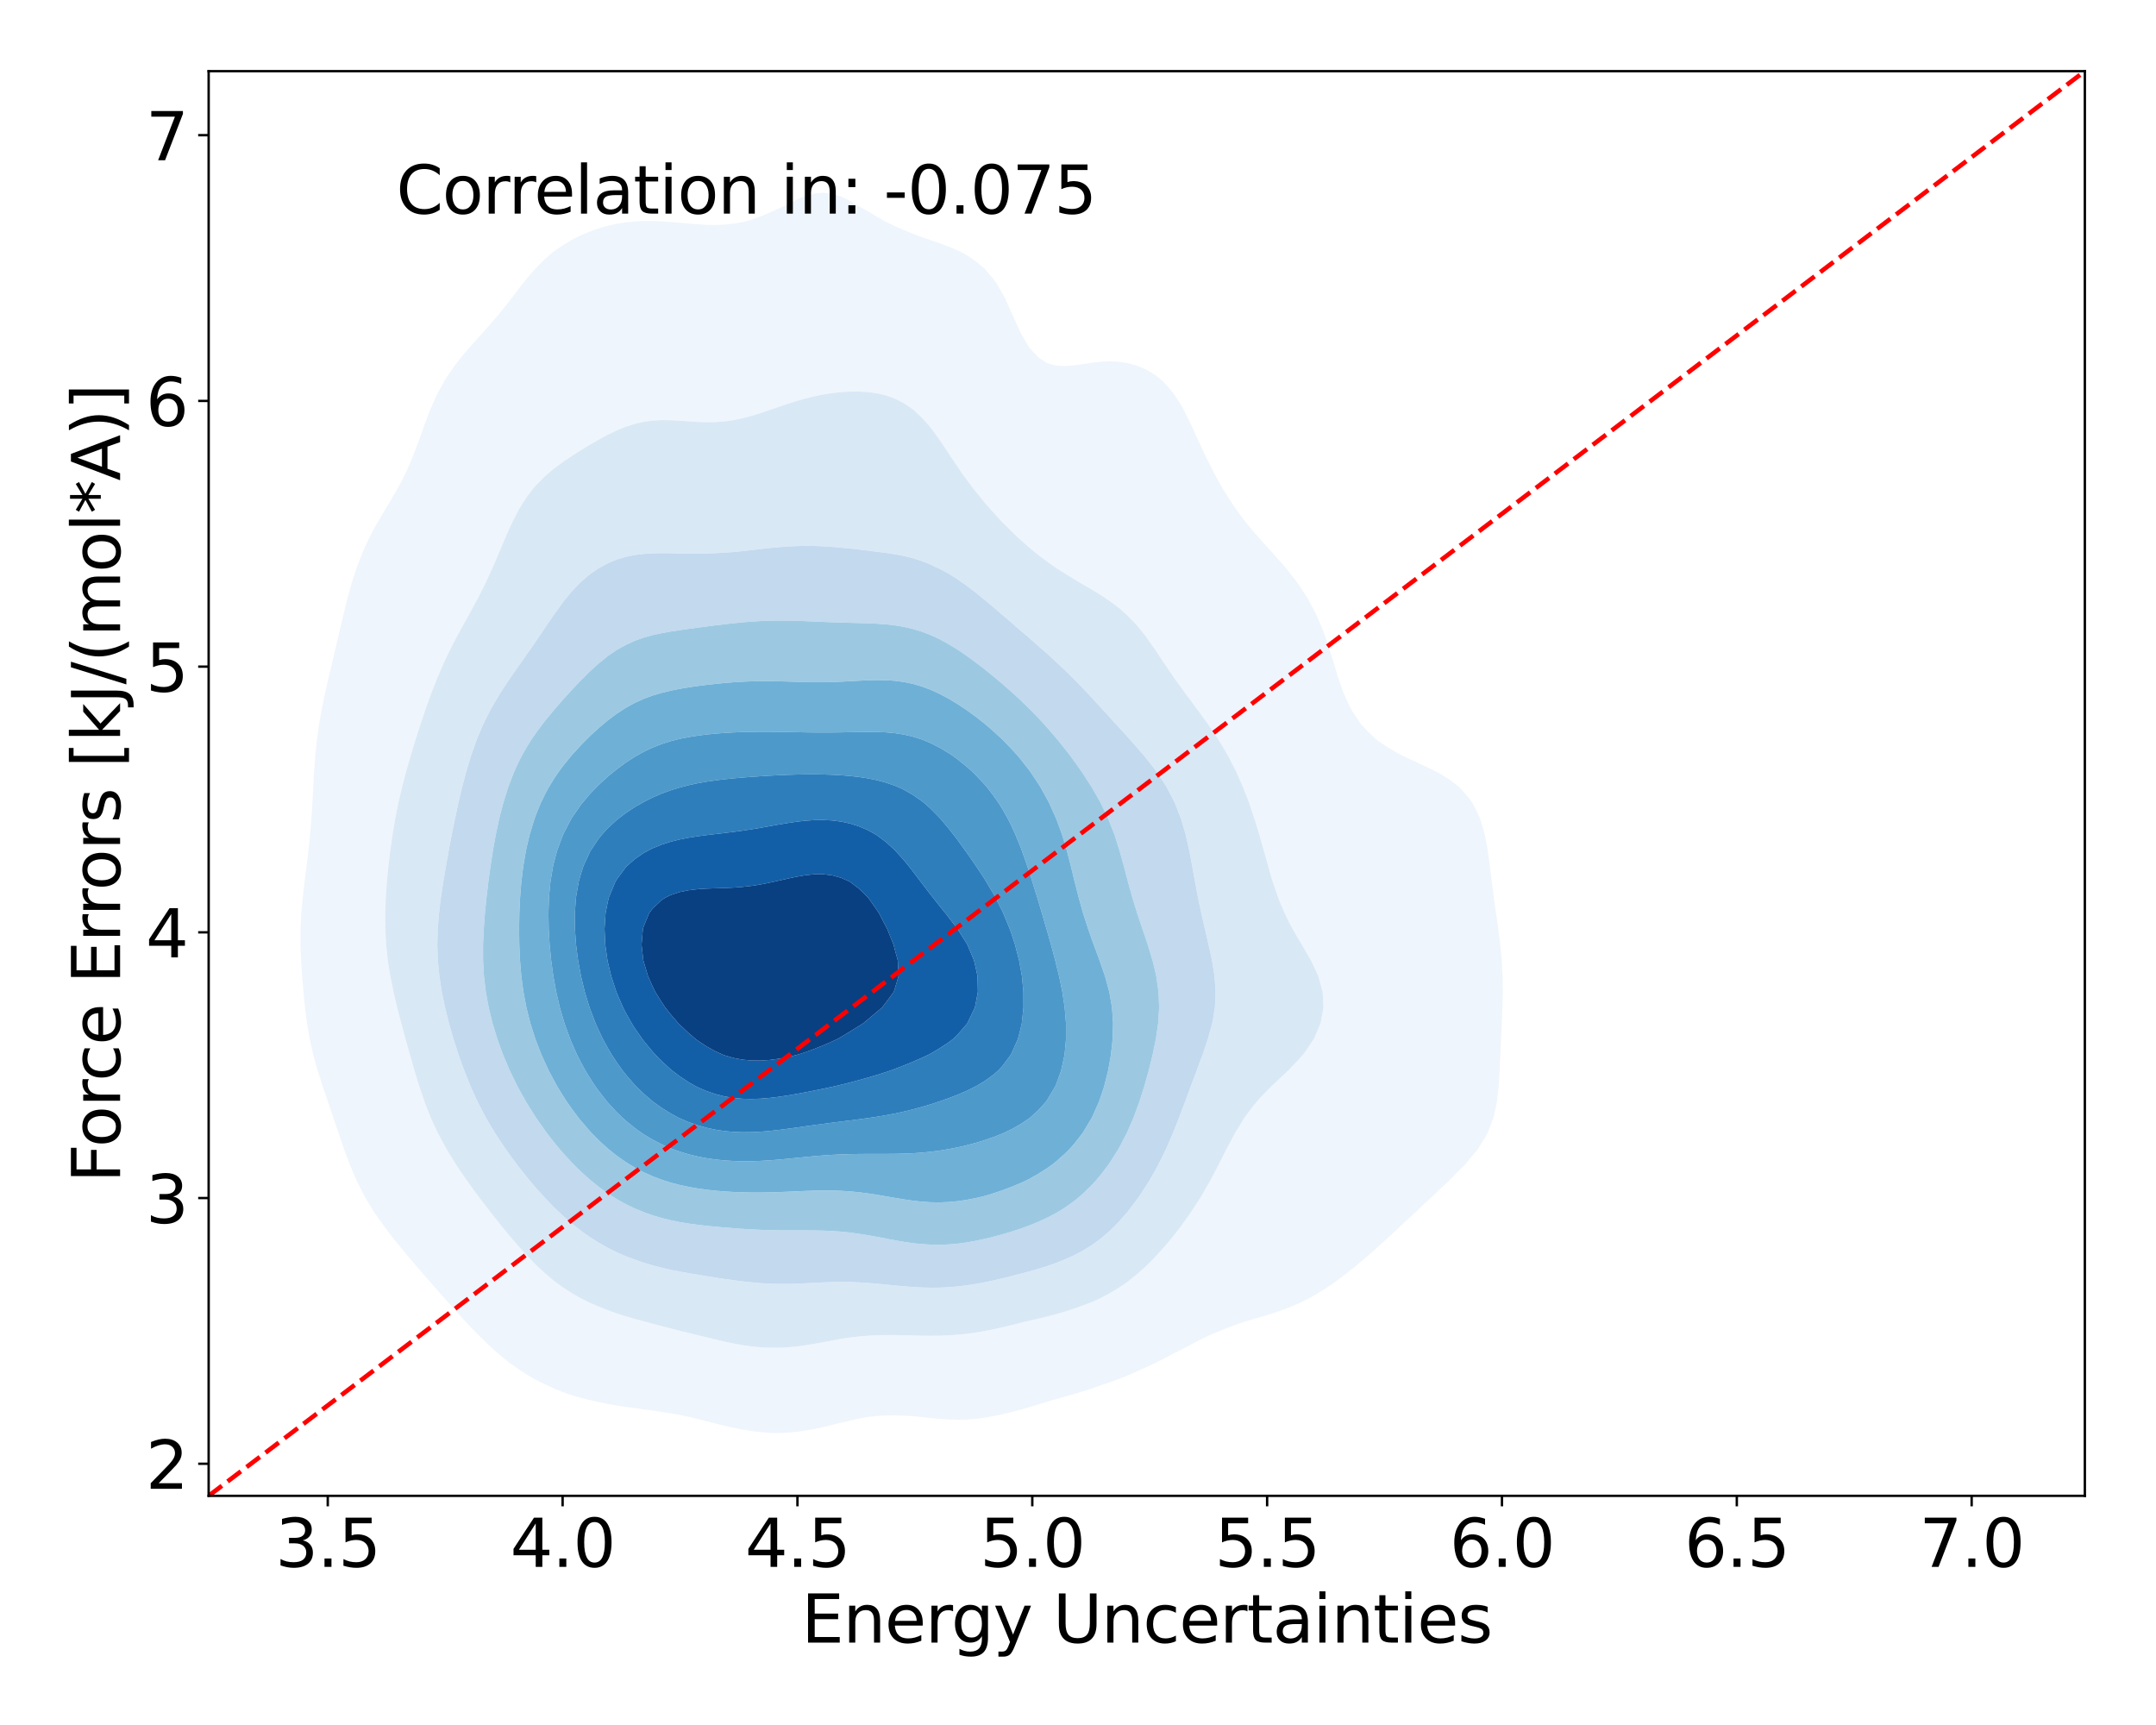 <?xml version="1.0" encoding="utf-8" standalone="no"?>
<!DOCTYPE svg PUBLIC "-//W3C//DTD SVG 1.1//EN"
  "http://www.w3.org/Graphics/SVG/1.1/DTD/svg11.dtd">
<svg xmlns:xlink="http://www.w3.org/1999/xlink" width="720pt" height="576pt" viewBox="0 0 720 576" xmlns="http://www.w3.org/2000/svg" version="1.1">
 <defs>
  <style type="text/css">*{stroke-linejoin: round; stroke-linecap: butt}</style>
 </defs>
 <g id="figure_1">
  <g id="patch_1">
   <path d="M 0 576 
L 720 576 
L 720 0 
L 0 0 
z
" style="fill: #ffffff"/>
  </g>
  <g id="axes_1">
   <g id="patch_2">
    <path d="M 69.68 499.48 
L 696.24 499.48 
L 696.24 23.76 
L 69.68 23.76 
z
" style="fill: #ffffff"/>
   </g>
   <g id="QuadContourSet_1">
    <path d="M 256.897 478.434 
L 259.891 478.512 
L 262.885 478.4 
L 264.734 478.213 
L 265.879 478.115 
L 268.873 477.711 
L 271.868 477.172 
L 274.862 476.527 
L 277.856 475.81 
L 280.85 475.064 
L 283.844 474.339 
L 286.838 473.685 
L 289.832 473.148 
L 291.282 472.963 
L 292.827 472.796 
L 295.821 472.62 
L 298.815 472.586 
L 301.809 472.68 
L 304.803 472.873 
L 305.866 472.963 
L 307.797 473.157 
L 310.791 473.475 
L 313.786 473.76 
L 316.78 473.965 
L 319.774 474.053 
L 322.768 473.996 
L 325.762 473.776 
L 328.756 473.387 
L 331.06 472.963 
L 331.75 472.851 
L 334.745 472.244 
L 337.739 471.528 
L 340.733 470.727 
L 343.727 469.863 
L 346.721 468.958 
L 349.715 468.025 
L 350.712 467.712 
L 352.71 467.168 
L 355.704 466.339 
L 358.698 465.478 
L 361.692 464.57 
L 364.686 463.594 
L 367.68 462.531 
L 367.868 462.461 
L 370.674 461.539 
L 373.669 460.453 
L 376.663 459.249 
L 379.657 457.915 
L 381.142 457.21 
L 382.651 456.561 
L 385.645 455.187 
L 388.639 453.687 
L 391.633 452.074 
L 391.849 451.96 
L 394.628 450.571 
L 397.622 449.023 
L 400.616 447.454 
L 402.114 446.709 
L 403.61 446.002 
L 406.604 444.697 
L 409.598 443.478 
L 412.592 442.355 
L 415.199 441.458 
L 415.587 441.333 
L 418.581 440.455 
L 421.575 439.586 
L 424.569 438.676 
L 427.563 437.671 
L 430.557 436.521 
L 431.278 436.208 
L 433.552 435.268 
L 436.546 433.835 
L 439.54 432.168 
L 441.455 430.957 
L 442.534 430.305 
L 445.528 428.304 
L 448.522 426.071 
L 448.979 425.706 
L 451.516 423.752 
L 454.511 421.267 
L 455.446 420.456 
L 457.505 418.695 
L 460.499 416.031 
L 461.415 415.205 
L 463.493 413.303 
L 466.487 410.546 
L 467.142 409.954 
L 469.481 407.736 
L 472.475 404.968 
L 472.775 404.704 
L 475.47 402.114 
L 478.392 399.453 
L 478.464 399.377 
L 481.458 396.465 
L 483.965 394.202 
L 484.452 393.663 
L 487.446 390.614 
L 489.196 388.951 
L 490.44 387.394 
L 493.434 383.851 
L 493.563 383.701 
L 496.429 378.952 
L 496.727 378.45 
L 498.734 373.199 
L 499.423 370.153 
L 499.893 367.949 
L 500.49 362.698 
L 500.811 357.447 
L 501.04 352.197 
L 501.274 346.946 
L 501.521 341.695 
L 501.733 336.444 
L 501.843 331.194 
L 501.785 325.943 
L 501.512 320.692 
L 501.018 315.442 
L 500.348 310.191 
L 499.591 304.94 
L 499.423 303.798 
L 498.849 299.69 
L 498.171 294.439 
L 497.53 289.188 
L 496.817 283.938 
L 496.429 281.795 
L 495.84 278.687 
L 494.312 273.436 
L 493.434 271.441 
L 491.774 268.185 
L 490.44 266.332 
L 487.446 262.957 
L 487.423 262.935 
L 484.452 260.609 
L 481.458 258.699 
L 479.622 257.684 
L 478.464 257.084 
L 475.47 255.639 
L 472.475 254.261 
L 469.481 252.878 
L 468.567 252.433 
L 466.487 251.328 
L 463.493 249.576 
L 460.499 247.593 
L 459.946 247.183 
L 457.505 244.978 
L 454.581 241.932 
L 454.511 241.838 
L 451.516 237.36 
L 451.103 236.681 
L 448.672 231.431 
L 448.522 231.018 
L 446.841 226.18 
L 445.528 221.844 
L 445.256 220.929 
L 443.649 215.679 
L 442.534 212.514 
L 441.797 210.428 
L 439.54 205.177 
L 439.54 205.177 
L 436.745 199.926 
L 436.546 199.609 
L 433.552 195.017 
L 433.321 194.676 
L 430.557 191.103 
L 429.22 189.425 
L 427.563 187.545 
L 424.569 184.186 
L 424.559 184.174 
L 421.575 180.909 
L 419.85 178.924 
L 418.581 177.49 
L 415.587 173.846 
L 415.457 173.673 
L 412.592 169.778 
L 411.666 168.422 
L 409.598 165.218 
L 408.343 163.172 
L 406.604 160.081 
L 405.408 157.921 
L 403.61 154.321 
L 402.763 152.67 
L 400.616 148.031 
L 400.311 147.42 
L 397.915 142.169 
L 397.622 141.494 
L 395.326 136.918 
L 394.628 135.593 
L 392.114 131.667 
L 391.633 130.996 
L 388.639 127.602 
L 387.271 126.417 
L 385.645 125.144 
L 382.651 123.359 
L 379.657 122.097 
L 376.663 121.271 
L 375.989 121.166 
L 373.669 120.807 
L 370.674 120.659 
L 367.68 120.785 
L 364.686 121.126 
L 364.422 121.166 
L 361.692 121.567 
L 358.698 121.993 
L 355.704 122.237 
L 352.71 122.079 
L 349.715 121.274 
L 349.518 121.166 
L 346.721 119.292 
L 343.727 116.078 
L 343.615 115.915 
L 340.733 110.94 
L 340.598 110.665 
L 338.25 105.414 
L 337.739 104.295 
L 335.89 100.163 
L 334.745 98.004 
L 332.974 94.913 
L 331.75 93.21 
L 328.756 89.68 
L 328.738 89.662 
L 325.762 87.155 
L 322.768 85.177 
L 321.353 84.411 
L 319.774 83.622 
L 316.78 82.335 
L 313.786 81.213 
L 310.791 80.181 
L 307.797 79.174 
L 307.757 79.16 
L 304.803 78.038 
L 301.809 76.815 
L 298.815 75.492 
L 295.821 74.076 
L 295.476 73.91 
L 292.827 72.35 
L 289.832 70.58 
L 286.838 68.902 
L 286.333 68.659 
L 283.844 67.09 
L 280.85 65.622 
L 277.856 64.688 
L 274.862 64.358 
L 271.868 64.637 
L 268.873 65.467 
L 265.879 66.741 
L 262.885 68.315 
L 262.298 68.659 
L 259.891 69.725 
L 256.897 71.064 
L 253.903 72.31 
L 250.908 73.381 
L 249.053 73.91 
L 247.914 74.179 
L 244.92 74.695 
L 241.926 75.004 
L 238.932 75.12 
L 235.938 75.074 
L 232.944 74.906 
L 229.949 74.662 
L 226.955 74.388 
L 223.961 74.13 
L 220.967 73.926 
L 220.55 73.91 
L 217.973 73.803 
L 214.979 73.806 
L 212.968 73.91 
L 211.985 73.957 
L 208.99 74.258 
L 205.996 74.731 
L 203.002 75.387 
L 200.008 76.236 
L 197.014 77.288 
L 194.02 78.557 
L 192.788 79.16 
L 191.025 80.062 
L 188.031 81.84 
L 185.037 83.929 
L 184.417 84.411 
L 182.043 86.452 
L 179.049 89.402 
L 178.807 89.662 
L 176.055 92.859 
L 174.42 94.913 
L 173.061 96.646 
L 170.397 100.163 
L 170.066 100.575 
L 167.072 104.325 
L 166.206 105.414 
L 164.078 107.845 
L 161.635 110.665 
L 161.084 111.255 
L 158.09 114.554 
L 156.903 115.915 
L 155.096 117.988 
L 152.529 121.166 
L 152.102 121.733 
L 149.107 126.05 
L 148.869 126.417 
L 146.113 131.373 
L 145.959 131.667 
L 143.623 136.918 
L 143.119 138.24 
L 141.629 142.169 
L 140.125 146.467 
L 139.779 147.42 
L 137.785 152.67 
L 137.131 154.241 
L 135.482 157.921 
L 134.137 160.601 
L 132.768 163.172 
L 131.143 165.972 
L 129.696 168.422 
L 128.148 170.965 
L 126.551 173.673 
L 125.154 176.131 
L 123.663 178.924 
L 122.16 182.038 
L 121.195 184.174 
L 119.166 189.398 
L 119.156 189.425 
L 117.448 194.676 
L 116.172 199.327 
L 116.008 199.926 
L 114.7 205.177 
L 113.483 210.428 
L 113.178 211.751 
L 112.252 215.679 
L 111.01 220.929 
L 110.183 224.427 
L 109.767 226.18 
L 108.553 231.431 
L 107.476 236.681 
L 107.189 238.297 
L 106.547 241.932 
L 105.814 247.183 
L 105.28 252.433 
L 104.897 257.684 
L 104.605 262.935 
L 104.333 268.185 
L 104.195 270.496 
L 104.002 273.436 
L 103.561 278.687 
L 103.011 283.938 
L 102.376 289.188 
L 101.719 294.439 
L 101.201 299.044 
L 101.117 299.69 
L 100.617 304.94 
L 100.353 310.191 
L 100.339 315.442 
L 100.539 320.692 
L 100.896 325.943 
L 101.201 329.42 
L 101.348 331.194 
L 101.865 336.444 
L 102.529 341.695 
L 103.428 346.946 
L 104.195 350.298 
L 104.61 352.197 
L 106.059 357.447 
L 107.189 360.866 
L 107.753 362.698 
L 109.534 367.949 
L 110.183 369.776 
L 111.314 373.199 
L 113.126 378.45 
L 113.178 378.597 
L 114.903 383.701 
L 116.172 387.11 
L 116.86 388.951 
L 119.103 394.202 
L 119.166 394.333 
L 121.742 399.453 
L 122.16 400.179 
L 124.929 404.704 
L 125.154 405.038 
L 128.148 409.299 
L 128.632 409.954 
L 131.143 413.219 
L 132.739 415.205 
L 134.137 416.913 
L 137.131 420.452 
L 137.134 420.456 
L 140.125 423.998 
L 141.605 425.706 
L 143.119 427.452 
L 146.113 430.838 
L 146.217 430.957 
L 149.107 434.264 
L 150.845 436.208 
L 152.102 437.601 
L 155.096 440.866 
L 155.641 441.458 
L 158.09 444.073 
L 160.714 446.709 
L 161.084 447.075 
L 164.078 449.957 
L 166.378 451.96 
L 167.072 452.56 
L 170.066 454.988 
L 173.061 457.089 
L 173.248 457.21 
L 176.055 459.076 
L 179.049 460.788 
L 182.043 462.25 
L 182.53 462.461 
L 185.037 463.642 
L 188.031 464.854 
L 191.025 465.886 
L 194.02 466.759 
L 197.014 467.493 
L 198.062 467.712 
L 200.008 468.184 
L 203.002 468.799 
L 205.996 469.322 
L 208.99 469.777 
L 211.985 470.191 
L 214.979 470.591 
L 217.973 471.001 
L 220.967 471.442 
L 223.961 471.926 
L 226.955 472.46 
L 229.535 472.963 
L 229.949 473.057 
L 232.944 473.805 
L 235.938 474.57 
L 238.932 475.331 
L 241.926 476.061 
L 244.92 476.736 
L 247.914 477.328 
L 250.908 477.816 
L 253.903 478.178 
L 254.383 478.213 
z
M 236.709 446.709 
L 235.938 446.531 
L 232.944 445.814 
L 229.949 445.083 
L 226.955 444.341 
L 223.961 443.588 
L 220.967 442.817 
L 217.973 442.017 
L 215.967 441.458 
L 214.979 441.205 
L 211.985 440.401 
L 208.99 439.532 
L 205.996 438.576 
L 203.002 437.509 
L 200.008 436.299 
L 199.802 436.208 
L 197.014 435.034 
L 194.02 433.571 
L 191.025 431.852 
L 189.657 430.957 
L 188.031 429.923 
L 185.037 427.734 
L 182.652 425.706 
L 182.043 425.199 
L 179.049 422.442 
L 177.139 420.456 
L 176.055 419.354 
L 173.061 416.032 
L 172.362 415.205 
L 170.066 412.558 
L 167.961 409.954 
L 167.072 408.88 
L 164.078 405.087 
L 163.783 404.704 
L 161.084 401.243 
L 159.742 399.453 
L 158.09 397.237 
L 155.908 394.202 
L 155.096 393.038 
L 152.34 388.951 
L 152.102 388.575 
L 149.11 383.701 
L 149.107 383.695 
L 146.271 378.45 
L 146.113 378.117 
L 143.834 373.199 
L 143.119 371.394 
L 141.767 367.949 
L 140.125 363.026 
L 140.014 362.698 
L 138.38 357.447 
L 137.131 353.001 
L 136.897 352.197 
L 135.406 346.946 
L 134.137 342.136 
L 134.014 341.695 
L 132.621 336.444 
L 131.408 331.194 
L 131.143 329.829 
L 130.332 325.943 
L 129.5 320.692 
L 128.947 315.442 
L 128.668 310.191 
L 128.64 304.94 
L 128.83 299.69 
L 129.196 294.439 
L 129.702 289.188 
L 130.331 283.938 
L 131.088 278.687 
L 131.143 278.361 
L 131.957 273.436 
L 133.001 268.185 
L 134.137 263.377 
L 134.239 262.935 
L 135.595 257.684 
L 137.131 252.433 
L 137.131 252.433 
L 138.698 247.183 
L 140.125 242.797 
L 140.396 241.932 
L 142.146 236.681 
L 143.119 233.983 
L 144.038 231.431 
L 146.113 226.197 
L 146.12 226.18 
L 148.394 220.929 
L 149.107 219.4 
L 150.94 215.679 
L 152.102 213.43 
L 153.729 210.428 
L 155.096 207.93 
L 156.641 205.177 
L 158.09 202.512 
L 159.493 199.926 
L 161.084 196.792 
L 162.141 194.676 
L 164.078 190.472 
L 164.557 189.425 
L 166.802 184.174 
L 167.072 183.512 
L 169.023 178.924 
L 170.066 176.528 
L 171.428 173.673 
L 173.061 170.5 
L 174.29 168.422 
L 176.055 165.717 
L 178.031 163.172 
L 179.049 161.974 
L 182.043 158.966 
L 183.257 157.921 
L 185.037 156.446 
L 188.031 154.23 
L 190.357 152.67 
L 191.025 152.216 
L 194.02 150.292 
L 197.014 148.482 
L 198.901 147.42 
L 200.008 146.762 
L 203.002 145.14 
L 205.996 143.703 
L 208.99 142.493 
L 210.019 142.169 
L 211.985 141.526 
L 214.979 140.841 
L 217.973 140.434 
L 220.967 140.275 
L 223.961 140.311 
L 226.955 140.474 
L 229.949 140.689 
L 232.944 140.882 
L 235.938 140.984 
L 238.932 140.94 
L 241.926 140.714 
L 244.92 140.289 
L 247.914 139.669 
L 250.908 138.878 
L 253.903 137.952 
L 256.897 136.938 
L 256.953 136.918 
L 259.891 135.913 
L 262.885 134.902 
L 265.879 133.95 
L 268.873 133.091 
L 271.868 132.347 
L 274.862 131.73 
L 275.24 131.667 
L 277.856 131.26 
L 280.85 130.931 
L 283.844 130.75 
L 286.838 130.732 
L 289.832 130.906 
L 292.827 131.31 
L 294.394 131.667 
L 295.821 132.013 
L 298.815 133.097 
L 301.809 134.615 
L 304.803 136.643 
L 305.129 136.918 
L 307.797 139.395 
L 310.278 142.169 
L 310.791 142.79 
L 313.786 146.865 
L 314.158 147.42 
L 316.78 151.333 
L 317.636 152.67 
L 319.774 155.814 
L 321.181 157.921 
L 322.768 160.066 
L 325.046 163.172 
L 325.762 164.042 
L 328.756 167.719 
L 329.335 168.422 
L 331.75 171.104 
L 334.07 173.673 
L 334.745 174.362 
L 337.739 177.363 
L 339.334 178.924 
L 340.733 180.202 
L 343.727 182.841 
L 345.308 184.174 
L 346.721 185.289 
L 349.715 187.523 
L 352.349 189.425 
L 352.71 189.669 
L 355.704 191.536 
L 358.698 193.38 
L 360.826 194.676 
L 361.692 195.178 
L 364.686 196.888 
L 367.68 198.739 
L 369.446 199.926 
L 370.674 200.745 
L 373.669 202.977 
L 376.13 205.177 
L 376.663 205.663 
L 379.657 208.791 
L 380.983 210.428 
L 382.651 212.504 
L 384.872 215.679 
L 385.645 216.741 
L 388.41 220.929 
L 388.639 221.245 
L 391.633 225.637 
L 391.982 226.18 
L 394.628 229.798 
L 395.754 231.431 
L 397.622 233.859 
L 399.66 236.681 
L 400.616 237.926 
L 403.485 241.932 
L 403.61 242.106 
L 406.604 246.528 
L 407.021 247.183 
L 409.598 251.479 
L 410.144 252.433 
L 412.592 257.2 
L 412.836 257.684 
L 415.16 262.935 
L 415.587 264.065 
L 417.189 268.185 
L 418.581 272.395 
L 418.948 273.436 
L 420.561 278.687 
L 421.575 282.421 
L 422.035 283.938 
L 423.51 289.188 
L 424.569 292.973 
L 425.041 294.439 
L 426.835 299.69 
L 427.563 301.6 
L 429.026 304.94 
L 430.557 308.103 
L 431.696 310.191 
L 433.552 313.46 
L 434.765 315.442 
L 436.546 318.533 
L 437.813 320.692 
L 439.54 324.362 
L 440.259 325.943 
L 441.702 331.194 
L 441.972 336.444 
L 441.001 341.695 
L 439.54 345.157 
L 438.746 346.946 
L 436.546 350.227 
L 435.13 352.197 
L 433.552 353.962 
L 430.557 357.09 
L 430.21 357.447 
L 427.563 359.935 
L 424.61 362.698 
L 424.569 362.737 
L 421.575 365.787 
L 419.638 367.949 
L 418.581 369.203 
L 415.589 373.199 
L 415.587 373.202 
L 412.592 378.091 
L 412.397 378.45 
L 409.598 383.679 
L 409.588 383.701 
L 406.944 388.951 
L 406.604 389.576 
L 404.193 394.202 
L 403.61 395.2 
L 401.171 399.453 
L 400.616 400.312 
L 397.776 404.704 
L 397.622 404.918 
L 394.628 409.119 
L 394.021 409.954 
L 391.633 412.995 
L 389.827 415.205 
L 388.639 416.569 
L 385.645 419.849 
L 385.064 420.456 
L 382.651 422.86 
L 379.657 425.51 
L 379.419 425.706 
L 376.663 427.922 
L 373.669 429.982 
L 372.043 430.957 
L 370.674 431.792 
L 367.68 433.394 
L 364.686 434.746 
L 361.692 435.889 
L 360.744 436.208 
L 358.698 436.96 
L 355.704 437.934 
L 352.71 438.802 
L 349.715 439.592 
L 346.721 440.328 
L 343.727 441.025 
L 341.797 441.458 
L 340.733 441.736 
L 337.739 442.496 
L 334.745 443.213 
L 331.75 443.876 
L 328.756 444.468 
L 325.762 444.974 
L 322.768 445.382 
L 319.774 445.688 
L 316.78 445.892 
L 313.786 446.001 
L 310.791 446.031 
L 307.797 446 
L 304.803 445.934 
L 301.809 445.859 
L 298.815 445.804 
L 295.821 445.796 
L 292.827 445.859 
L 289.832 446.012 
L 286.838 446.264 
L 283.844 446.611 
L 283.157 446.709 
L 280.85 447.081 
L 277.856 447.621 
L 274.862 448.183 
L 271.868 448.727 
L 268.873 449.215 
L 265.879 449.613 
L 262.885 449.893 
L 259.891 450.036 
L 256.897 450.03 
L 253.903 449.874 
L 250.908 449.574 
L 247.914 449.144 
L 244.92 448.601 
L 241.926 447.968 
L 238.932 447.266 
z
" clip-path="url(#p881395de65)" style="fill: #eef5fc"/>
    <path d="M 238.932 447.266 
L 241.926 447.968 
L 244.92 448.601 
L 247.914 449.144 
L 250.908 449.574 
L 253.903 449.874 
L 256.897 450.03 
L 259.891 450.036 
L 262.885 449.893 
L 265.879 449.613 
L 268.873 449.215 
L 271.868 448.727 
L 274.862 448.183 
L 277.856 447.621 
L 280.85 447.081 
L 283.157 446.709 
L 283.844 446.611 
L 286.838 446.264 
L 289.832 446.012 
L 292.827 445.859 
L 295.821 445.796 
L 298.815 445.804 
L 301.809 445.859 
L 304.803 445.934 
L 307.797 446 
L 310.791 446.031 
L 313.786 446.001 
L 316.78 445.892 
L 319.774 445.688 
L 322.768 445.382 
L 325.762 444.974 
L 328.756 444.468 
L 331.75 443.876 
L 334.745 443.213 
L 337.739 442.496 
L 340.733 441.736 
L 341.797 441.458 
L 343.727 441.025 
L 346.721 440.328 
L 349.715 439.592 
L 352.71 438.802 
L 355.704 437.934 
L 358.698 436.96 
L 360.744 436.208 
L 361.692 435.889 
L 364.686 434.746 
L 367.68 433.394 
L 370.674 431.792 
L 372.043 430.957 
L 373.669 429.982 
L 376.663 427.922 
L 379.419 425.706 
L 379.657 425.51 
L 382.651 422.86 
L 385.064 420.456 
L 385.645 419.849 
L 388.639 416.569 
L 389.827 415.205 
L 391.633 412.995 
L 394.021 409.954 
L 394.628 409.119 
L 397.622 404.918 
L 397.776 404.704 
L 400.616 400.312 
L 401.171 399.453 
L 403.61 395.2 
L 404.193 394.202 
L 406.604 389.576 
L 406.944 388.951 
L 409.588 383.701 
L 409.598 383.679 
L 412.397 378.45 
L 412.592 378.091 
L 415.587 373.202 
L 415.589 373.199 
L 418.581 369.203 
L 419.638 367.949 
L 421.575 365.787 
L 424.569 362.737 
L 424.61 362.698 
L 427.563 359.935 
L 430.21 357.447 
L 430.557 357.09 
L 433.552 353.962 
L 435.13 352.197 
L 436.546 350.227 
L 438.746 346.946 
L 439.54 345.157 
L 441.001 341.695 
L 441.972 336.444 
L 441.702 331.194 
L 440.259 325.943 
L 439.54 324.362 
L 437.813 320.692 
L 436.546 318.533 
L 434.765 315.442 
L 433.552 313.46 
L 431.696 310.191 
L 430.557 308.103 
L 429.026 304.94 
L 427.563 301.6 
L 426.835 299.69 
L 425.041 294.439 
L 424.569 292.973 
L 423.51 289.188 
L 422.035 283.938 
L 421.575 282.421 
L 420.561 278.687 
L 418.948 273.436 
L 418.581 272.395 
L 417.189 268.185 
L 415.587 264.065 
L 415.16 262.935 
L 412.836 257.684 
L 412.592 257.2 
L 410.144 252.433 
L 409.598 251.479 
L 407.021 247.183 
L 406.604 246.528 
L 403.61 242.106 
L 403.485 241.932 
L 400.616 237.926 
L 399.66 236.681 
L 397.622 233.859 
L 395.754 231.431 
L 394.628 229.798 
L 391.982 226.18 
L 391.633 225.637 
L 388.639 221.245 
L 388.41 220.929 
L 385.645 216.741 
L 384.872 215.679 
L 382.651 212.504 
L 380.983 210.428 
L 379.657 208.791 
L 376.663 205.663 
L 376.13 205.177 
L 373.669 202.977 
L 370.674 200.745 
L 369.446 199.926 
L 367.68 198.739 
L 364.686 196.888 
L 361.692 195.178 
L 360.826 194.676 
L 358.698 193.38 
L 355.704 191.536 
L 352.71 189.669 
L 352.349 189.425 
L 349.715 187.523 
L 346.721 185.289 
L 345.308 184.174 
L 343.727 182.841 
L 340.733 180.202 
L 339.334 178.924 
L 337.739 177.363 
L 334.745 174.362 
L 334.07 173.673 
L 331.75 171.104 
L 329.335 168.422 
L 328.756 167.719 
L 325.762 164.042 
L 325.046 163.172 
L 322.768 160.066 
L 321.181 157.921 
L 319.774 155.814 
L 317.636 152.67 
L 316.78 151.333 
L 314.158 147.42 
L 313.786 146.865 
L 310.791 142.79 
L 310.278 142.169 
L 307.797 139.395 
L 305.129 136.918 
L 304.803 136.643 
L 301.809 134.615 
L 298.815 133.097 
L 295.821 132.013 
L 294.394 131.667 
L 292.827 131.31 
L 289.832 130.906 
L 286.838 130.732 
L 283.844 130.75 
L 280.85 130.931 
L 277.856 131.26 
L 275.24 131.667 
L 274.862 131.73 
L 271.868 132.347 
L 268.873 133.091 
L 265.879 133.95 
L 262.885 134.902 
L 259.891 135.913 
L 256.953 136.918 
L 256.897 136.938 
L 253.903 137.952 
L 250.908 138.878 
L 247.914 139.669 
L 244.92 140.289 
L 241.926 140.714 
L 238.932 140.94 
L 235.938 140.984 
L 232.944 140.882 
L 229.949 140.689 
L 226.955 140.474 
L 223.961 140.311 
L 220.967 140.275 
L 217.973 140.434 
L 214.979 140.841 
L 211.985 141.526 
L 210.019 142.169 
L 208.99 142.493 
L 205.996 143.703 
L 203.002 145.14 
L 200.008 146.762 
L 198.901 147.42 
L 197.014 148.482 
L 194.02 150.292 
L 191.025 152.216 
L 190.357 152.67 
L 188.031 154.23 
L 185.037 156.446 
L 183.257 157.921 
L 182.043 158.966 
L 179.049 161.974 
L 178.031 163.172 
L 176.055 165.717 
L 174.29 168.422 
L 173.061 170.5 
L 171.428 173.673 
L 170.066 176.528 
L 169.023 178.924 
L 167.072 183.512 
L 166.802 184.174 
L 164.557 189.425 
L 164.078 190.472 
L 162.141 194.676 
L 161.084 196.792 
L 159.493 199.926 
L 158.09 202.512 
L 156.641 205.177 
L 155.096 207.93 
L 153.729 210.428 
L 152.102 213.43 
L 150.94 215.679 
L 149.107 219.4 
L 148.394 220.929 
L 146.12 226.18 
L 146.113 226.197 
L 144.038 231.431 
L 143.119 233.983 
L 142.146 236.681 
L 140.396 241.932 
L 140.125 242.797 
L 138.698 247.183 
L 137.131 252.433 
L 137.131 252.433 
L 135.595 257.684 
L 134.239 262.935 
L 134.137 263.377 
L 133.001 268.185 
L 131.957 273.436 
L 131.143 278.361 
L 131.088 278.687 
L 130.331 283.938 
L 129.702 289.188 
L 129.196 294.439 
L 128.83 299.69 
L 128.64 304.94 
L 128.668 310.191 
L 128.947 315.442 
L 129.5 320.692 
L 130.332 325.943 
L 131.143 329.829 
L 131.408 331.194 
L 132.621 336.444 
L 134.014 341.695 
L 134.137 342.136 
L 135.406 346.946 
L 136.897 352.197 
L 137.131 353.001 
L 138.38 357.447 
L 140.014 362.698 
L 140.125 363.026 
L 141.767 367.949 
L 143.119 371.394 
L 143.834 373.199 
L 146.113 378.117 
L 146.271 378.45 
L 149.107 383.695 
L 149.11 383.701 
L 152.102 388.575 
L 152.34 388.951 
L 155.096 393.038 
L 155.908 394.202 
L 158.09 397.237 
L 159.742 399.453 
L 161.084 401.243 
L 163.783 404.704 
L 164.078 405.087 
L 167.072 408.88 
L 167.961 409.954 
L 170.066 412.558 
L 172.362 415.205 
L 173.061 416.032 
L 176.055 419.354 
L 177.139 420.456 
L 179.049 422.442 
L 182.043 425.199 
L 182.652 425.706 
L 185.037 427.734 
L 188.031 429.923 
L 189.657 430.957 
L 191.025 431.852 
L 194.02 433.571 
L 197.014 435.034 
L 199.802 436.208 
L 200.008 436.299 
L 203.002 437.509 
L 205.996 438.576 
L 208.99 439.532 
L 211.985 440.401 
L 214.979 441.205 
L 215.967 441.458 
L 217.973 442.017 
L 220.967 442.817 
L 223.961 443.588 
L 226.955 444.341 
L 229.949 445.083 
L 232.944 445.814 
L 235.938 446.531 
L 236.709 446.709 
z
M 233.499 425.706 
L 232.944 425.621 
L 229.949 425.129 
L 226.955 424.59 
L 223.961 423.989 
L 220.967 423.309 
L 217.973 422.528 
L 214.979 421.628 
L 211.985 420.586 
L 211.653 420.456 
L 208.99 419.459 
L 205.996 418.165 
L 203.002 416.67 
L 200.447 415.205 
L 200.008 414.959 
L 197.014 413.102 
L 194.02 410.967 
L 192.739 409.954 
L 191.025 408.61 
L 188.031 406.002 
L 186.671 404.704 
L 185.037 403.148 
L 182.043 400.037 
L 181.513 399.453 
L 179.049 396.732 
L 176.913 394.202 
L 176.055 393.172 
L 173.061 389.393 
L 172.723 388.951 
L 170.066 385.375 
L 168.877 383.701 
L 167.072 381.033 
L 165.395 378.45 
L 164.078 376.277 
L 162.283 373.199 
L 161.084 370.951 
L 159.538 367.949 
L 158.09 364.825 
L 157.132 362.698 
L 155.096 357.628 
L 155.024 357.447 
L 153.131 352.197 
L 152.102 348.986 
L 151.447 346.946 
L 149.943 341.695 
L 149.107 338.309 
L 148.635 336.444 
L 147.544 331.194 
L 146.734 325.943 
L 146.232 320.692 
L 146.113 317.132 
L 146.053 315.442 
L 146.113 313.236 
L 146.195 310.191 
L 146.61 304.94 
L 147.244 299.69 
L 148.036 294.439 
L 148.939 289.188 
L 149.107 288.279 
L 149.868 283.938 
L 150.859 278.687 
L 151.94 273.436 
L 152.102 272.712 
L 153.058 268.185 
L 154.303 262.935 
L 155.096 259.967 
L 155.693 257.684 
L 157.273 252.433 
L 158.09 250.085 
L 159.125 247.183 
L 161.084 242.505 
L 161.337 241.932 
L 163.973 236.681 
L 164.078 236.49 
L 167.072 231.431 
L 167.072 231.431 
L 170.066 226.885 
L 170.562 226.18 
L 173.061 222.571 
L 174.25 220.929 
L 176.055 218.308 
L 177.924 215.679 
L 179.049 213.984 
L 181.495 210.428 
L 182.043 209.582 
L 185.037 205.215 
L 185.065 205.177 
L 188.031 201.054 
L 188.943 199.926 
L 191.025 197.387 
L 193.648 194.676 
L 194.02 194.302 
L 197.014 191.735 
L 200.008 189.703 
L 200.515 189.425 
L 203.002 188.07 
L 205.996 186.83 
L 208.99 185.934 
L 211.985 185.327 
L 214.979 184.956 
L 217.973 184.77 
L 220.967 184.714 
L 223.961 184.738 
L 226.955 184.795 
L 229.949 184.846 
L 232.944 184.861 
L 235.938 184.821 
L 238.932 184.717 
L 241.926 184.547 
L 244.92 184.32 
L 246.53 184.174 
L 247.914 184.034 
L 250.908 183.698 
L 253.903 183.353 
L 256.897 183.022 
L 259.891 182.73 
L 262.885 182.498 
L 265.879 182.343 
L 268.873 182.278 
L 271.868 182.305 
L 274.862 182.422 
L 277.856 182.615 
L 280.85 182.869 
L 283.844 183.167 
L 286.838 183.495 
L 289.832 183.852 
L 292.283 184.174 
L 292.827 184.234 
L 295.821 184.612 
L 298.815 185.07 
L 301.809 185.646 
L 304.803 186.384 
L 307.797 187.328 
L 310.791 188.522 
L 312.629 189.425 
L 313.786 189.939 
L 316.78 191.538 
L 319.774 193.44 
L 321.475 194.676 
L 322.768 195.554 
L 325.762 197.813 
L 328.314 199.926 
L 328.756 200.274 
L 331.75 202.739 
L 334.549 205.177 
L 334.745 205.34 
L 337.739 207.868 
L 340.655 210.428 
L 340.733 210.494 
L 343.727 213.035 
L 346.71 215.679 
L 346.721 215.688 
L 349.715 218.298 
L 352.564 220.929 
L 352.71 221.063 
L 355.704 223.854 
L 358.045 226.18 
L 358.698 226.829 
L 361.692 229.886 
L 363.14 231.431 
L 364.686 233.067 
L 367.68 236.348 
L 367.982 236.681 
L 370.674 239.598 
L 372.782 241.932 
L 373.669 242.908 
L 376.663 246.204 
L 377.548 247.183 
L 379.657 249.572 
L 382.13 252.433 
L 382.651 253.083 
L 385.645 256.896 
L 386.243 257.684 
L 388.639 261.305 
L 389.667 262.935 
L 391.633 266.723 
L 392.358 268.185 
L 394.404 273.436 
L 394.628 274.177 
L 395.949 278.687 
L 397.138 283.938 
L 397.622 286.48 
L 398.132 289.188 
L 399.073 294.439 
L 400.059 299.69 
L 400.616 302.351 
L 401.164 304.94 
L 402.381 310.191 
L 403.6 315.442 
L 403.61 315.488 
L 404.752 320.692 
L 405.591 325.943 
L 405.952 331.194 
L 405.715 336.444 
L 404.832 341.695 
L 403.61 346.012 
L 403.371 346.946 
L 401.606 352.197 
L 400.616 354.745 
L 399.661 357.447 
L 397.666 362.698 
L 397.622 362.811 
L 395.739 367.949 
L 394.628 370.831 
L 393.755 373.199 
L 391.651 378.45 
L 391.633 378.489 
L 389.378 383.701 
L 388.639 385.22 
L 386.796 388.951 
L 385.645 391.039 
L 383.84 394.202 
L 382.651 396.102 
L 380.441 399.453 
L 379.657 400.555 
L 376.663 404.482 
L 376.482 404.704 
L 373.669 407.935 
L 371.69 409.954 
L 370.674 410.931 
L 367.68 413.506 
L 365.384 415.205 
L 364.686 415.699 
L 361.692 417.572 
L 358.698 419.153 
L 355.801 420.456 
L 355.704 420.499 
L 352.71 421.7 
L 349.715 422.75 
L 346.721 423.687 
L 343.727 424.542 
L 340.733 425.334 
L 339.247 425.706 
L 337.739 426.105 
L 334.745 426.855 
L 331.75 427.55 
L 328.756 428.181 
L 325.762 428.735 
L 322.768 429.199 
L 319.774 429.562 
L 316.78 429.814 
L 313.786 429.952 
L 310.791 429.98 
L 307.797 429.904 
L 304.803 429.74 
L 301.809 429.506 
L 298.815 429.227 
L 295.821 428.929 
L 292.827 428.64 
L 289.832 428.388 
L 286.838 428.197 
L 283.844 428.082 
L 280.85 428.051 
L 277.856 428.098 
L 274.862 428.208 
L 271.868 428.355 
L 268.873 428.507 
L 265.879 428.634 
L 262.885 428.707 
L 259.891 428.705 
L 256.897 428.617 
L 253.903 428.441 
L 250.908 428.183 
L 247.914 427.855 
L 244.92 427.472 
L 241.926 427.049 
L 238.932 426.596 
L 235.938 426.118 
z
" clip-path="url(#p881395de65)" style="fill: #d9e8f5"/>
    <path d="M 235.938 426.118 
L 238.932 426.596 
L 241.926 427.049 
L 244.92 427.472 
L 247.914 427.855 
L 250.908 428.183 
L 253.903 428.441 
L 256.897 428.617 
L 259.891 428.705 
L 262.885 428.707 
L 265.879 428.634 
L 268.873 428.507 
L 271.868 428.355 
L 274.862 428.208 
L 277.856 428.098 
L 280.85 428.051 
L 283.844 428.082 
L 286.838 428.197 
L 289.832 428.388 
L 292.827 428.64 
L 295.821 428.929 
L 298.815 429.227 
L 301.809 429.506 
L 304.803 429.74 
L 307.797 429.904 
L 310.791 429.98 
L 313.786 429.952 
L 316.78 429.814 
L 319.774 429.562 
L 322.768 429.199 
L 325.762 428.735 
L 328.756 428.181 
L 331.75 427.55 
L 334.745 426.855 
L 337.739 426.105 
L 339.247 425.706 
L 340.733 425.334 
L 343.727 424.542 
L 346.721 423.687 
L 349.715 422.75 
L 352.71 421.7 
L 355.704 420.499 
L 355.801 420.456 
L 358.698 419.153 
L 361.692 417.572 
L 364.686 415.699 
L 365.384 415.205 
L 367.68 413.506 
L 370.674 410.931 
L 371.69 409.954 
L 373.669 407.935 
L 376.482 404.704 
L 376.663 404.482 
L 379.657 400.555 
L 380.441 399.453 
L 382.651 396.102 
L 383.84 394.202 
L 385.645 391.039 
L 386.796 388.951 
L 388.639 385.22 
L 389.378 383.701 
L 391.633 378.489 
L 391.651 378.45 
L 393.755 373.199 
L 394.628 370.831 
L 395.739 367.949 
L 397.622 362.811 
L 397.666 362.698 
L 399.661 357.447 
L 400.616 354.745 
L 401.606 352.197 
L 403.371 346.946 
L 403.61 346.012 
L 404.832 341.695 
L 405.715 336.444 
L 405.952 331.194 
L 405.591 325.943 
L 404.752 320.692 
L 403.61 315.488 
L 403.6 315.442 
L 402.381 310.191 
L 401.164 304.94 
L 400.616 302.351 
L 400.059 299.69 
L 399.073 294.439 
L 398.132 289.188 
L 397.622 286.48 
L 397.138 283.938 
L 395.949 278.687 
L 394.628 274.177 
L 394.404 273.436 
L 392.358 268.185 
L 391.633 266.723 
L 389.667 262.935 
L 388.639 261.305 
L 386.243 257.684 
L 385.645 256.896 
L 382.651 253.083 
L 382.13 252.433 
L 379.657 249.572 
L 377.548 247.183 
L 376.663 246.204 
L 373.669 242.908 
L 372.782 241.932 
L 370.674 239.598 
L 367.982 236.681 
L 367.68 236.348 
L 364.686 233.067 
L 363.14 231.431 
L 361.692 229.886 
L 358.698 226.829 
L 358.045 226.18 
L 355.704 223.854 
L 352.71 221.063 
L 352.564 220.929 
L 349.715 218.298 
L 346.721 215.688 
L 346.71 215.679 
L 343.727 213.035 
L 340.733 210.494 
L 340.655 210.428 
L 337.739 207.868 
L 334.745 205.34 
L 334.549 205.177 
L 331.75 202.739 
L 328.756 200.274 
L 328.314 199.926 
L 325.762 197.813 
L 322.768 195.554 
L 321.475 194.676 
L 319.774 193.44 
L 316.78 191.538 
L 313.786 189.939 
L 312.629 189.425 
L 310.791 188.522 
L 307.797 187.328 
L 304.803 186.384 
L 301.809 185.646 
L 298.815 185.07 
L 295.821 184.612 
L 292.827 184.234 
L 292.283 184.174 
L 289.832 183.852 
L 286.838 183.495 
L 283.844 183.167 
L 280.85 182.869 
L 277.856 182.615 
L 274.862 182.422 
L 271.868 182.305 
L 268.873 182.278 
L 265.879 182.343 
L 262.885 182.498 
L 259.891 182.73 
L 256.897 183.022 
L 253.903 183.353 
L 250.908 183.698 
L 247.914 184.034 
L 246.53 184.174 
L 244.92 184.32 
L 241.926 184.547 
L 238.932 184.717 
L 235.938 184.821 
L 232.944 184.861 
L 229.949 184.846 
L 226.955 184.795 
L 223.961 184.738 
L 220.967 184.714 
L 217.973 184.77 
L 214.979 184.956 
L 211.985 185.327 
L 208.99 185.934 
L 205.996 186.83 
L 203.002 188.07 
L 200.515 189.425 
L 200.008 189.703 
L 197.014 191.735 
L 194.02 194.302 
L 193.648 194.676 
L 191.025 197.387 
L 188.943 199.926 
L 188.031 201.054 
L 185.065 205.177 
L 185.037 205.215 
L 182.043 209.582 
L 181.495 210.428 
L 179.049 213.984 
L 177.924 215.679 
L 176.055 218.308 
L 174.25 220.929 
L 173.061 222.571 
L 170.562 226.18 
L 170.066 226.885 
L 167.072 231.431 
L 167.072 231.431 
L 164.078 236.49 
L 163.973 236.681 
L 161.337 241.932 
L 161.084 242.505 
L 159.125 247.183 
L 158.09 250.085 
L 157.273 252.433 
L 155.693 257.684 
L 155.096 259.967 
L 154.303 262.935 
L 153.058 268.185 
L 152.102 272.712 
L 151.94 273.436 
L 150.859 278.687 
L 149.868 283.938 
L 149.107 288.279 
L 148.939 289.188 
L 148.036 294.439 
L 147.244 299.69 
L 146.61 304.94 
L 146.195 310.191 
L 146.113 313.236 
L 146.053 315.442 
L 146.113 317.132 
L 146.232 320.692 
L 146.734 325.943 
L 147.544 331.194 
L 148.635 336.444 
L 149.107 338.309 
L 149.943 341.695 
L 151.447 346.946 
L 152.102 348.986 
L 153.131 352.197 
L 155.024 357.447 
L 155.096 357.628 
L 157.132 362.698 
L 158.09 364.825 
L 159.538 367.949 
L 161.084 370.951 
L 162.283 373.199 
L 164.078 376.277 
L 165.395 378.45 
L 167.072 381.033 
L 168.877 383.701 
L 170.066 385.375 
L 172.723 388.951 
L 173.061 389.393 
L 176.055 393.172 
L 176.913 394.202 
L 179.049 396.732 
L 181.513 399.453 
L 182.043 400.037 
L 185.037 403.148 
L 186.671 404.704 
L 188.031 406.002 
L 191.025 408.61 
L 192.739 409.954 
L 194.02 410.967 
L 197.014 413.102 
L 200.008 414.959 
L 200.447 415.205 
L 203.002 416.67 
L 205.996 418.165 
L 208.99 419.459 
L 211.653 420.456 
L 211.985 420.586 
L 214.979 421.628 
L 217.973 422.528 
L 220.967 423.309 
L 223.961 423.989 
L 226.955 424.59 
L 229.949 425.129 
L 232.944 425.621 
L 233.499 425.706 
z
M 305.769 415.205 
L 304.803 415.099 
L 301.809 414.659 
L 298.815 414.138 
L 295.821 413.573 
L 292.827 413 
L 289.832 412.455 
L 286.838 411.969 
L 283.844 411.565 
L 280.85 411.256 
L 277.856 411.043 
L 274.862 410.917 
L 271.868 410.86 
L 268.873 410.846 
L 265.879 410.851 
L 262.885 410.85 
L 259.891 410.824 
L 256.897 410.762 
L 253.903 410.659 
L 250.908 410.514 
L 247.914 410.331 
L 244.92 410.115 
L 242.986 409.954 
L 241.926 409.874 
L 238.932 409.615 
L 235.938 409.318 
L 232.944 408.971 
L 229.949 408.557 
L 226.955 408.058 
L 223.961 407.451 
L 220.967 406.713 
L 217.973 405.82 
L 214.979 404.749 
L 214.869 404.704 
L 211.985 403.527 
L 208.99 402.09 
L 205.996 400.414 
L 204.482 399.453 
L 203.002 398.506 
L 200.008 396.357 
L 197.345 394.202 
L 197.014 393.927 
L 194.02 391.247 
L 191.691 388.951 
L 191.025 388.271 
L 188.031 385.014 
L 186.896 383.701 
L 185.037 381.443 
L 182.704 378.45 
L 182.043 377.547 
L 179.049 373.283 
L 178.992 373.199 
L 176.055 368.541 
L 175.693 367.949 
L 173.061 363.22 
L 172.778 362.698 
L 170.219 357.447 
L 170.066 357.094 
L 167.991 352.197 
L 167.072 349.683 
L 166.082 346.946 
L 164.484 341.695 
L 164.078 340.031 
L 163.201 336.444 
L 162.243 331.194 
L 161.619 325.943 
L 161.322 320.692 
L 161.316 315.442 
L 161.544 310.191 
L 161.944 304.94 
L 162.467 299.69 
L 163.089 294.439 
L 163.809 289.188 
L 164.078 287.494 
L 164.622 283.938 
L 165.569 278.687 
L 166.7 273.436 
L 167.072 271.959 
L 168.046 268.185 
L 169.684 262.935 
L 170.066 261.883 
L 171.702 257.684 
L 173.061 254.727 
L 174.211 252.433 
L 176.055 249.197 
L 177.316 247.183 
L 179.049 244.639 
L 181.06 241.932 
L 182.043 240.66 
L 185.037 237.038 
L 185.349 236.681 
L 188.031 233.583 
L 190.015 231.431 
L 191.025 230.294 
L 194.02 227.141 
L 195.01 226.18 
L 197.014 224.149 
L 200.008 221.459 
L 200.681 220.929 
L 203.002 219.035 
L 205.996 217 
L 208.394 215.679 
L 208.99 215.341 
L 211.985 213.967 
L 214.979 212.899 
L 217.973 212.07 
L 220.967 211.417 
L 223.961 210.885 
L 226.955 210.428 
L 226.955 210.428 
L 229.949 209.998 
L 232.944 209.591 
L 235.938 209.197 
L 238.932 208.814 
L 241.926 208.448 
L 244.92 208.109 
L 247.914 207.81 
L 250.908 207.562 
L 253.903 207.375 
L 256.897 207.256 
L 259.891 207.206 
L 262.885 207.221 
L 265.879 207.289 
L 268.873 207.397 
L 271.868 207.526 
L 274.862 207.657 
L 277.856 207.776 
L 280.85 207.876 
L 283.844 207.958 
L 286.838 208.034 
L 289.832 208.124 
L 292.827 208.259 
L 295.821 208.475 
L 298.815 208.811 
L 301.809 209.306 
L 304.803 209.999 
L 306.202 210.428 
L 307.797 210.908 
L 310.791 212.046 
L 313.786 213.436 
L 316.78 215.077 
L 317.743 215.679 
L 319.774 216.917 
L 322.768 218.94 
L 325.468 220.929 
L 325.762 221.141 
L 328.756 223.427 
L 331.75 225.856 
L 332.134 226.18 
L 334.745 228.355 
L 337.739 230.988 
L 338.223 231.431 
L 340.733 233.728 
L 343.727 236.633 
L 343.775 236.681 
L 346.721 239.7 
L 348.791 241.932 
L 349.715 242.972 
L 352.71 246.447 
L 353.331 247.183 
L 355.704 250.172 
L 357.474 252.433 
L 358.698 254.138 
L 361.248 257.684 
L 361.692 258.379 
L 364.643 262.935 
L 364.686 263.013 
L 367.615 268.185 
L 367.68 268.324 
L 370.126 273.436 
L 370.674 274.86 
L 372.179 278.687 
L 373.669 283.373 
L 373.851 283.938 
L 375.311 289.188 
L 376.663 294.343 
L 376.688 294.439 
L 378.151 299.69 
L 379.657 304.578 
L 379.767 304.94 
L 381.521 310.191 
L 382.651 313.484 
L 383.295 315.442 
L 384.898 320.692 
L 385.645 323.774 
L 386.145 325.943 
L 386.897 331.194 
L 387.098 336.444 
L 386.772 341.695 
L 386.009 346.946 
L 385.645 348.67 
L 384.929 352.197 
L 383.631 357.447 
L 382.651 360.904 
L 382.153 362.698 
L 380.486 367.949 
L 379.657 370.217 
L 378.553 373.199 
L 376.663 377.559 
L 376.262 378.45 
L 373.669 383.397 
L 373.499 383.701 
L 370.674 388.159 
L 370.131 388.951 
L 367.68 392.173 
L 365.977 394.202 
L 364.686 395.616 
L 361.692 398.557 
L 360.672 399.453 
L 358.698 401.058 
L 355.704 403.197 
L 353.301 404.704 
L 352.71 405.048 
L 349.715 406.605 
L 346.721 407.976 
L 343.727 409.202 
L 341.712 409.954 
L 340.733 410.299 
L 337.739 411.269 
L 334.745 412.157 
L 331.75 412.968 
L 328.756 413.698 
L 325.762 414.337 
L 322.768 414.869 
L 320.301 415.205 
L 319.774 415.274 
L 316.78 415.53 
L 313.786 415.641 
L 310.791 415.602 
L 307.797 415.419 
z
" clip-path="url(#p881395de65)" style="fill: #c2d9ee"/>
    <path d="M 307.797 415.419 
L 310.791 415.602 
L 313.786 415.641 
L 316.78 415.53 
L 319.774 415.274 
L 320.301 415.205 
L 322.768 414.869 
L 325.762 414.337 
L 328.756 413.698 
L 331.75 412.968 
L 334.745 412.157 
L 337.739 411.269 
L 340.733 410.299 
L 341.712 409.954 
L 343.727 409.202 
L 346.721 407.976 
L 349.715 406.605 
L 352.71 405.048 
L 353.301 404.704 
L 355.704 403.197 
L 358.698 401.058 
L 360.672 399.453 
L 361.692 398.557 
L 364.686 395.616 
L 365.977 394.202 
L 367.68 392.173 
L 370.131 388.951 
L 370.674 388.159 
L 373.499 383.701 
L 373.669 383.397 
L 376.262 378.45 
L 376.663 377.559 
L 378.553 373.199 
L 379.657 370.217 
L 380.486 367.949 
L 382.153 362.698 
L 382.651 360.904 
L 383.631 357.447 
L 384.929 352.197 
L 385.645 348.67 
L 386.009 346.946 
L 386.772 341.695 
L 387.098 336.444 
L 386.897 331.194 
L 386.145 325.943 
L 385.645 323.774 
L 384.898 320.692 
L 383.295 315.442 
L 382.651 313.484 
L 381.521 310.191 
L 379.767 304.94 
L 379.657 304.578 
L 378.151 299.69 
L 376.688 294.439 
L 376.663 294.343 
L 375.311 289.188 
L 373.851 283.938 
L 373.669 283.373 
L 372.179 278.687 
L 370.674 274.86 
L 370.126 273.436 
L 367.68 268.324 
L 367.615 268.185 
L 364.686 263.013 
L 364.643 262.935 
L 361.692 258.379 
L 361.248 257.684 
L 358.698 254.138 
L 357.474 252.433 
L 355.704 250.172 
L 353.331 247.183 
L 352.71 246.447 
L 349.715 242.972 
L 348.791 241.932 
L 346.721 239.7 
L 343.775 236.681 
L 343.727 236.633 
L 340.733 233.728 
L 338.223 231.431 
L 337.739 230.988 
L 334.745 228.355 
L 332.134 226.18 
L 331.75 225.856 
L 328.756 223.427 
L 325.762 221.141 
L 325.468 220.929 
L 322.768 218.94 
L 319.774 216.917 
L 317.743 215.679 
L 316.78 215.077 
L 313.786 213.436 
L 310.791 212.046 
L 307.797 210.908 
L 306.202 210.428 
L 304.803 209.999 
L 301.809 209.306 
L 298.815 208.811 
L 295.821 208.475 
L 292.827 208.259 
L 289.832 208.124 
L 286.838 208.034 
L 283.844 207.958 
L 280.85 207.876 
L 277.856 207.776 
L 274.862 207.657 
L 271.868 207.526 
L 268.873 207.397 
L 265.879 207.289 
L 262.885 207.221 
L 259.891 207.206 
L 256.897 207.256 
L 253.903 207.375 
L 250.908 207.562 
L 247.914 207.81 
L 244.92 208.109 
L 241.926 208.448 
L 238.932 208.814 
L 235.938 209.197 
L 232.944 209.591 
L 229.949 209.998 
L 226.955 210.428 
L 226.955 210.428 
L 223.961 210.885 
L 220.967 211.417 
L 217.973 212.07 
L 214.979 212.899 
L 211.985 213.967 
L 208.99 215.341 
L 208.394 215.679 
L 205.996 217 
L 203.002 219.035 
L 200.681 220.929 
L 200.008 221.459 
L 197.014 224.149 
L 195.01 226.18 
L 194.02 227.141 
L 191.025 230.294 
L 190.015 231.431 
L 188.031 233.583 
L 185.349 236.681 
L 185.037 237.038 
L 182.043 240.66 
L 181.06 241.932 
L 179.049 244.639 
L 177.316 247.183 
L 176.055 249.197 
L 174.211 252.433 
L 173.061 254.727 
L 171.702 257.684 
L 170.066 261.883 
L 169.684 262.935 
L 168.046 268.185 
L 167.072 271.959 
L 166.7 273.436 
L 165.569 278.687 
L 164.622 283.938 
L 164.078 287.494 
L 163.809 289.188 
L 163.089 294.439 
L 162.467 299.69 
L 161.944 304.94 
L 161.544 310.191 
L 161.316 315.442 
L 161.322 320.692 
L 161.619 325.943 
L 162.243 331.194 
L 163.201 336.444 
L 164.078 340.031 
L 164.484 341.695 
L 166.082 346.946 
L 167.072 349.683 
L 167.991 352.197 
L 170.066 357.094 
L 170.219 357.447 
L 172.778 362.698 
L 173.061 363.22 
L 175.693 367.949 
L 176.055 368.541 
L 178.992 373.199 
L 179.049 373.283 
L 182.043 377.547 
L 182.704 378.45 
L 185.037 381.443 
L 186.896 383.701 
L 188.031 385.014 
L 191.025 388.271 
L 191.691 388.951 
L 194.02 391.247 
L 197.014 393.927 
L 197.345 394.202 
L 200.008 396.357 
L 203.002 398.506 
L 204.482 399.453 
L 205.996 400.414 
L 208.99 402.09 
L 211.985 403.527 
L 214.869 404.704 
L 214.979 404.749 
L 217.973 405.82 
L 220.967 406.713 
L 223.961 407.451 
L 226.955 408.058 
L 229.949 408.557 
L 232.944 408.971 
L 235.938 409.318 
L 238.932 409.615 
L 241.926 409.874 
L 242.986 409.954 
L 244.92 410.115 
L 247.914 410.331 
L 250.908 410.514 
L 253.903 410.659 
L 256.897 410.762 
L 259.891 410.824 
L 262.885 410.85 
L 265.879 410.851 
L 268.873 410.846 
L 271.868 410.86 
L 274.862 410.917 
L 277.856 411.043 
L 280.85 411.256 
L 283.844 411.565 
L 286.838 411.969 
L 289.832 412.455 
L 292.827 413 
L 295.821 413.573 
L 298.815 414.138 
L 301.809 414.659 
L 304.803 415.099 
L 305.769 415.205 
z
M 295.758 399.453 
L 292.827 398.949 
L 289.832 398.489 
L 286.838 398.106 
L 283.844 397.815 
L 280.85 397.621 
L 277.856 397.522 
L 274.862 397.509 
L 271.868 397.566 
L 268.873 397.672 
L 265.879 397.804 
L 262.885 397.94 
L 259.891 398.06 
L 256.897 398.148 
L 253.903 398.193 
L 250.908 398.188 
L 247.914 398.128 
L 244.92 398.01 
L 241.926 397.83 
L 238.932 397.581 
L 235.938 397.254 
L 232.944 396.837 
L 229.949 396.314 
L 226.955 395.667 
L 223.961 394.874 
L 221.846 394.202 
L 220.967 393.92 
L 217.973 392.786 
L 214.979 391.44 
L 211.985 389.863 
L 210.465 388.951 
L 208.99 388.03 
L 205.996 385.922 
L 203.204 383.701 
L 203.002 383.531 
L 200.008 380.791 
L 197.683 378.45 
L 197.014 377.725 
L 194.02 374.257 
L 193.16 373.199 
L 191.025 370.332 
L 189.338 367.949 
L 188.031 365.902 
L 186.058 362.698 
L 185.037 360.827 
L 183.236 357.447 
L 182.043 354.871 
L 180.822 352.197 
L 179.049 347.617 
L 178.791 346.946 
L 177.117 341.695 
L 176.055 337.456 
L 175.801 336.444 
L 174.802 331.194 
L 174.104 325.943 
L 173.661 320.692 
L 173.424 315.442 
L 173.357 310.191 
L 173.442 304.94 
L 173.686 299.69 
L 174.112 294.439 
L 174.756 289.188 
L 175.662 283.938 
L 176.055 282.197 
L 176.883 278.687 
L 178.485 273.436 
L 179.049 271.915 
L 180.568 268.185 
L 182.043 265.136 
L 183.233 262.935 
L 185.037 259.979 
L 186.605 257.684 
L 188.031 255.75 
L 190.733 252.433 
L 191.025 252.089 
L 194.02 248.809 
L 195.628 247.183 
L 197.014 245.8 
L 200.008 243.039 
L 201.321 241.932 
L 203.002 240.524 
L 205.996 238.289 
L 208.481 236.681 
L 208.99 236.353 
L 211.985 234.702 
L 214.979 233.345 
L 217.973 232.246 
L 220.729 231.431 
L 220.967 231.359 
L 223.961 230.623 
L 226.955 230.019 
L 229.949 229.513 
L 232.944 229.077 
L 235.938 228.695 
L 238.932 228.358 
L 241.926 228.065 
L 244.92 227.822 
L 247.914 227.635 
L 250.908 227.51 
L 253.903 227.447 
L 256.897 227.445 
L 259.891 227.491 
L 262.885 227.57 
L 265.879 227.661 
L 268.873 227.741 
L 271.868 227.788 
L 274.862 227.787 
L 277.856 227.73 
L 280.85 227.618 
L 283.844 227.466 
L 286.838 227.302 
L 289.832 227.161 
L 292.827 227.087 
L 295.821 227.126 
L 298.815 227.324 
L 301.809 227.72 
L 304.803 228.344 
L 307.797 229.212 
L 310.791 230.331 
L 313.205 231.431 
L 313.786 231.695 
L 316.78 233.292 
L 319.774 235.091 
L 322.174 236.681 
L 322.768 237.081 
L 325.762 239.263 
L 328.756 241.6 
L 329.155 241.932 
L 331.75 244.174 
L 334.745 246.925 
L 335.01 247.183 
L 337.739 250.02 
L 339.93 252.433 
L 340.733 253.409 
L 343.727 257.229 
L 344.07 257.684 
L 346.721 261.685 
L 347.525 262.935 
L 349.715 266.922 
L 350.397 268.185 
L 352.71 273.34 
L 352.753 273.436 
L 354.674 278.687 
L 355.704 282.124 
L 356.25 283.938 
L 357.613 289.188 
L 358.698 293.685 
L 358.884 294.439 
L 360.229 299.69 
L 361.692 304.94 
L 361.692 304.94 
L 363.398 310.191 
L 364.686 313.878 
L 365.259 315.442 
L 367.199 320.692 
L 367.68 322.109 
L 369.005 325.943 
L 370.442 331.194 
L 370.674 332.488 
L 371.356 336.444 
L 371.712 341.695 
L 371.566 346.946 
L 371.006 352.197 
L 370.674 354.056 
L 370.067 357.447 
L 368.748 362.698 
L 367.68 365.93 
L 366.98 367.949 
L 364.686 373.08 
L 364.628 373.199 
L 361.692 378.095 
L 361.456 378.45 
L 358.698 381.963 
L 357.164 383.701 
L 355.704 385.162 
L 352.71 387.82 
L 351.27 388.951 
L 349.715 390.062 
L 346.721 391.959 
L 343.727 393.651 
L 342.639 394.202 
L 340.733 395.083 
L 337.739 396.325 
L 334.745 397.448 
L 331.75 398.463 
L 328.756 399.369 
L 328.432 399.453 
L 325.762 400.076 
L 322.768 400.652 
L 319.774 401.089 
L 316.78 401.372 
L 313.786 401.49 
L 310.791 401.444 
L 307.797 401.244 
L 304.803 400.912 
L 301.809 400.48 
L 298.815 399.984 
L 295.821 399.464 
z
" clip-path="url(#p881395de65)" style="fill: #9cc9e1"/>
    <path d="M 295.821 399.464 
L 298.815 399.984 
L 301.809 400.48 
L 304.803 400.912 
L 307.797 401.244 
L 310.791 401.444 
L 313.786 401.49 
L 316.78 401.372 
L 319.774 401.089 
L 322.768 400.652 
L 325.762 400.076 
L 328.432 399.453 
L 328.756 399.369 
L 331.75 398.463 
L 334.745 397.448 
L 337.739 396.325 
L 340.733 395.083 
L 342.639 394.202 
L 343.727 393.651 
L 346.721 391.959 
L 349.715 390.062 
L 351.27 388.951 
L 352.71 387.82 
L 355.704 385.162 
L 357.164 383.701 
L 358.698 381.963 
L 361.456 378.45 
L 361.692 378.095 
L 364.628 373.199 
L 364.686 373.08 
L 366.98 367.949 
L 367.68 365.93 
L 368.748 362.698 
L 370.067 357.447 
L 370.674 354.056 
L 371.006 352.197 
L 371.566 346.946 
L 371.712 341.695 
L 371.356 336.444 
L 370.674 332.488 
L 370.442 331.194 
L 369.005 325.943 
L 367.68 322.109 
L 367.199 320.692 
L 365.259 315.442 
L 364.686 313.878 
L 363.398 310.191 
L 361.692 304.94 
L 361.692 304.94 
L 360.229 299.69 
L 358.884 294.439 
L 358.698 293.685 
L 357.613 289.188 
L 356.25 283.938 
L 355.704 282.124 
L 354.674 278.687 
L 352.753 273.436 
L 352.71 273.34 
L 350.397 268.185 
L 349.715 266.922 
L 347.525 262.935 
L 346.721 261.685 
L 344.07 257.684 
L 343.727 257.229 
L 340.733 253.409 
L 339.93 252.433 
L 337.739 250.02 
L 335.01 247.183 
L 334.745 246.925 
L 331.75 244.174 
L 329.155 241.932 
L 328.756 241.6 
L 325.762 239.263 
L 322.768 237.081 
L 322.174 236.681 
L 319.774 235.091 
L 316.78 233.292 
L 313.786 231.695 
L 313.205 231.431 
L 310.791 230.331 
L 307.797 229.212 
L 304.803 228.344 
L 301.809 227.72 
L 298.815 227.324 
L 295.821 227.126 
L 292.827 227.087 
L 289.832 227.161 
L 286.838 227.302 
L 283.844 227.466 
L 280.85 227.618 
L 277.856 227.73 
L 274.862 227.787 
L 271.868 227.788 
L 268.873 227.741 
L 265.879 227.661 
L 262.885 227.57 
L 259.891 227.491 
L 256.897 227.445 
L 253.903 227.447 
L 250.908 227.51 
L 247.914 227.635 
L 244.92 227.822 
L 241.926 228.065 
L 238.932 228.358 
L 235.938 228.695 
L 232.944 229.077 
L 229.949 229.513 
L 226.955 230.019 
L 223.961 230.623 
L 220.967 231.359 
L 220.729 231.431 
L 217.973 232.246 
L 214.979 233.345 
L 211.985 234.702 
L 208.99 236.353 
L 208.481 236.681 
L 205.996 238.289 
L 203.002 240.524 
L 201.321 241.932 
L 200.008 243.039 
L 197.014 245.8 
L 195.628 247.183 
L 194.02 248.809 
L 191.025 252.089 
L 190.733 252.433 
L 188.031 255.75 
L 186.605 257.684 
L 185.037 259.979 
L 183.233 262.935 
L 182.043 265.136 
L 180.568 268.185 
L 179.049 271.915 
L 178.485 273.436 
L 176.883 278.687 
L 176.055 282.197 
L 175.662 283.938 
L 174.756 289.188 
L 174.112 294.439 
L 173.686 299.69 
L 173.442 304.94 
L 173.357 310.191 
L 173.424 315.442 
L 173.661 320.692 
L 174.104 325.943 
L 174.802 331.194 
L 175.801 336.444 
L 176.055 337.456 
L 177.117 341.695 
L 178.791 346.946 
L 179.049 347.617 
L 180.822 352.197 
L 182.043 354.871 
L 183.236 357.447 
L 185.037 360.827 
L 186.058 362.698 
L 188.031 365.902 
L 189.338 367.949 
L 191.025 370.332 
L 193.16 373.199 
L 194.02 374.257 
L 197.014 377.725 
L 197.683 378.45 
L 200.008 380.791 
L 203.002 383.531 
L 203.204 383.701 
L 205.996 385.922 
L 208.99 388.03 
L 210.465 388.951 
L 211.985 389.863 
L 214.979 391.44 
L 217.973 392.786 
L 220.967 393.92 
L 221.846 394.202 
L 223.961 394.874 
L 226.955 395.667 
L 229.949 396.314 
L 232.944 396.837 
L 235.938 397.254 
L 238.932 397.581 
L 241.926 397.83 
L 244.92 398.01 
L 247.914 398.128 
L 250.908 398.188 
L 253.903 398.193 
L 256.897 398.148 
L 259.891 398.06 
L 262.885 397.94 
L 265.879 397.804 
L 268.873 397.672 
L 271.868 397.566 
L 274.862 397.509 
L 277.856 397.522 
L 280.85 397.621 
L 283.844 397.815 
L 286.838 398.106 
L 289.832 398.489 
L 292.827 398.949 
L 295.758 399.453 
z
M 224.664 383.701 
L 223.961 383.435 
L 220.967 382.115 
L 217.973 380.568 
L 214.979 378.776 
L 214.489 378.45 
L 211.985 376.648 
L 208.99 374.218 
L 207.849 373.199 
L 205.996 371.388 
L 203.002 368.168 
L 202.812 367.949 
L 200.008 364.366 
L 198.793 362.698 
L 197.014 359.96 
L 195.474 357.447 
L 194.02 354.747 
L 192.709 352.197 
L 191.025 348.391 
L 190.409 346.946 
L 188.513 341.695 
L 188.031 340.082 
L 186.969 336.444 
L 185.746 331.194 
L 185.037 327.281 
L 184.796 325.943 
L 184.066 320.692 
L 183.55 315.442 
L 183.241 310.191 
L 183.154 304.94 
L 183.328 299.69 
L 183.821 294.439 
L 184.705 289.188 
L 185.037 287.839 
L 186.079 283.938 
L 188.031 278.703 
L 188.038 278.687 
L 190.766 273.436 
L 191.025 273.009 
L 194.02 268.682 
L 194.414 268.185 
L 197.014 265.117 
L 199.124 262.935 
L 200.008 262.039 
L 203.002 259.298 
L 204.975 257.684 
L 205.996 256.845 
L 208.99 254.637 
L 211.985 252.699 
L 212.455 252.433 
L 214.979 251.023 
L 217.973 249.609 
L 220.967 248.44 
L 223.961 247.489 
L 225.15 247.183 
L 226.955 246.729 
L 229.949 246.125 
L 232.944 245.645 
L 235.938 245.264 
L 238.932 244.965 
L 241.926 244.734 
L 244.92 244.561 
L 247.914 244.442 
L 250.908 244.369 
L 253.903 244.339 
L 256.897 244.345 
L 259.891 244.378 
L 262.885 244.428 
L 265.879 244.486 
L 268.873 244.538 
L 271.868 244.577 
L 274.862 244.592 
L 277.856 244.58 
L 280.85 244.542 
L 283.844 244.484 
L 286.838 244.424 
L 289.832 244.387 
L 292.827 244.409 
L 295.821 244.534 
L 298.815 244.808 
L 301.809 245.273 
L 304.803 245.964 
L 307.797 246.9 
L 308.513 247.183 
L 310.791 248.143 
L 313.786 249.673 
L 316.78 251.447 
L 318.264 252.433 
L 319.774 253.544 
L 322.768 255.964 
L 324.735 257.684 
L 325.762 258.703 
L 328.756 261.895 
L 329.667 262.935 
L 331.75 265.677 
L 333.529 268.185 
L 334.745 270.168 
L 336.604 273.436 
L 337.739 275.716 
L 339.103 278.687 
L 340.733 282.661 
L 341.215 283.938 
L 343.058 289.188 
L 343.727 291.159 
L 344.756 294.439 
L 346.376 299.69 
L 346.721 300.805 
L 347.95 304.94 
L 349.485 310.191 
L 349.715 311.011 
L 350.986 315.442 
L 352.392 320.692 
L 352.71 322.049 
L 353.684 325.943 
L 354.763 331.194 
L 355.549 336.444 
L 355.704 338.378 
L 355.985 341.695 
L 355.994 346.946 
L 355.704 350.127 
L 355.503 352.197 
L 354.375 357.447 
L 352.71 362.036 
L 352.435 362.698 
L 349.715 367.264 
L 349.23 367.949 
L 346.721 370.722 
L 344.001 373.199 
L 343.727 373.412 
L 340.733 375.417 
L 337.739 377.104 
L 334.898 378.45 
L 334.745 378.518 
L 331.75 379.692 
L 328.756 380.725 
L 325.762 381.633 
L 322.768 382.429 
L 319.774 383.117 
L 316.78 383.701 
L 316.78 383.701 
L 313.786 384.193 
L 310.791 384.586 
L 307.797 384.881 
L 304.803 385.086 
L 301.809 385.213 
L 298.815 385.279 
L 295.821 385.304 
L 292.827 385.306 
L 289.832 385.308 
L 286.838 385.326 
L 283.844 385.377 
L 280.85 385.472 
L 277.856 385.619 
L 274.862 385.818 
L 271.868 386.064 
L 268.873 386.346 
L 265.879 386.647 
L 262.885 386.946 
L 259.891 387.224 
L 256.897 387.46 
L 253.903 387.635 
L 250.908 387.736 
L 247.914 387.749 
L 244.92 387.665 
L 241.926 387.474 
L 238.932 387.165 
L 235.938 386.73 
L 232.944 386.154 
L 229.949 385.424 
L 226.955 384.525 
z
" clip-path="url(#p881395de65)" style="fill: #6fb0d7"/>
    <path d="M 226.955 384.525 
L 229.949 385.424 
L 232.944 386.154 
L 235.938 386.73 
L 238.932 387.165 
L 241.926 387.474 
L 244.92 387.665 
L 247.914 387.749 
L 250.908 387.736 
L 253.903 387.635 
L 256.897 387.46 
L 259.891 387.224 
L 262.885 386.946 
L 265.879 386.647 
L 268.873 386.346 
L 271.868 386.064 
L 274.862 385.818 
L 277.856 385.619 
L 280.85 385.472 
L 283.844 385.377 
L 286.838 385.326 
L 289.832 385.308 
L 292.827 385.306 
L 295.821 385.304 
L 298.815 385.279 
L 301.809 385.213 
L 304.803 385.086 
L 307.797 384.881 
L 310.791 384.586 
L 313.786 384.193 
L 316.78 383.701 
L 316.78 383.701 
L 319.774 383.117 
L 322.768 382.429 
L 325.762 381.633 
L 328.756 380.725 
L 331.75 379.692 
L 334.745 378.518 
L 334.898 378.45 
L 337.739 377.104 
L 340.733 375.417 
L 343.727 373.412 
L 344.001 373.199 
L 346.721 370.722 
L 349.23 367.949 
L 349.715 367.264 
L 352.435 362.698 
L 352.71 362.036 
L 354.375 357.447 
L 355.503 352.197 
L 355.704 350.127 
L 355.994 346.946 
L 355.985 341.695 
L 355.704 338.378 
L 355.549 336.444 
L 354.763 331.194 
L 353.684 325.943 
L 352.71 322.049 
L 352.392 320.692 
L 350.986 315.442 
L 349.715 311.011 
L 349.485 310.191 
L 347.95 304.94 
L 346.721 300.805 
L 346.376 299.69 
L 344.756 294.439 
L 343.727 291.159 
L 343.058 289.188 
L 341.215 283.938 
L 340.733 282.661 
L 339.103 278.687 
L 337.739 275.716 
L 336.604 273.436 
L 334.745 270.168 
L 333.529 268.185 
L 331.75 265.677 
L 329.667 262.935 
L 328.756 261.895 
L 325.762 258.703 
L 324.735 257.684 
L 322.768 255.964 
L 319.774 253.544 
L 318.264 252.433 
L 316.78 251.447 
L 313.786 249.673 
L 310.791 248.143 
L 308.513 247.183 
L 307.797 246.9 
L 304.803 245.964 
L 301.809 245.273 
L 298.815 244.808 
L 295.821 244.534 
L 292.827 244.409 
L 289.832 244.387 
L 286.838 244.424 
L 283.844 244.484 
L 280.85 244.542 
L 277.856 244.58 
L 274.862 244.592 
L 271.868 244.577 
L 268.873 244.538 
L 265.879 244.486 
L 262.885 244.428 
L 259.891 244.378 
L 256.897 244.345 
L 253.903 244.339 
L 250.908 244.369 
L 247.914 244.442 
L 244.92 244.561 
L 241.926 244.734 
L 238.932 244.965 
L 235.938 245.264 
L 232.944 245.645 
L 229.949 246.125 
L 226.955 246.729 
L 225.15 247.183 
L 223.961 247.489 
L 220.967 248.44 
L 217.973 249.609 
L 214.979 251.023 
L 212.455 252.433 
L 211.985 252.699 
L 208.99 254.637 
L 205.996 256.845 
L 204.975 257.684 
L 203.002 259.298 
L 200.008 262.039 
L 199.124 262.935 
L 197.014 265.117 
L 194.414 268.185 
L 194.02 268.682 
L 191.025 273.009 
L 190.766 273.436 
L 188.038 278.687 
L 188.031 278.703 
L 186.079 283.938 
L 185.037 287.839 
L 184.705 289.188 
L 183.821 294.439 
L 183.328 299.69 
L 183.154 304.94 
L 183.241 310.191 
L 183.55 315.442 
L 184.066 320.692 
L 184.796 325.943 
L 185.037 327.281 
L 185.746 331.194 
L 186.969 336.444 
L 188.031 340.082 
L 188.513 341.695 
L 190.409 346.946 
L 191.025 348.391 
L 192.709 352.197 
L 194.02 354.747 
L 195.474 357.447 
L 197.014 359.96 
L 198.793 362.698 
L 200.008 364.366 
L 202.812 367.949 
L 203.002 368.168 
L 205.996 371.388 
L 207.849 373.199 
L 208.99 374.218 
L 211.985 376.648 
L 214.489 378.45 
L 214.979 378.776 
L 217.973 380.568 
L 220.967 382.115 
L 223.961 383.435 
L 224.664 383.701 
z
M 226.567 373.199 
L 223.961 371.8 
L 220.967 369.933 
L 218.187 367.949 
L 217.973 367.781 
L 214.979 365.204 
L 212.386 362.698 
L 211.985 362.273 
L 208.99 358.813 
L 207.911 357.447 
L 205.996 354.78 
L 204.299 352.197 
L 203.002 350.004 
L 201.334 346.946 
L 200.008 344.186 
L 198.893 341.695 
L 197.014 336.768 
L 196.897 336.444 
L 195.287 331.194 
L 194.02 325.943 
L 194.02 325.943 
L 193.05 320.692 
L 192.376 315.442 
L 192.004 310.191 
L 191.972 304.94 
L 192.354 299.69 
L 193.253 294.439 
L 194.02 291.731 
L 194.833 289.188 
L 197.014 284.466 
L 197.301 283.938 
L 200.008 279.938 
L 201.027 278.687 
L 203.002 276.519 
L 205.996 273.771 
L 206.424 273.436 
L 208.99 271.457 
L 211.985 269.484 
L 214.284 268.185 
L 214.979 267.781 
L 217.973 266.272 
L 220.967 264.984 
L 223.961 263.89 
L 226.955 262.966 
L 227.075 262.935 
L 229.949 262.184 
L 232.944 261.539 
L 235.938 261.009 
L 238.932 260.572 
L 241.926 260.208 
L 244.92 259.9 
L 247.914 259.635 
L 250.908 259.403 
L 253.903 259.197 
L 256.897 259.015 
L 259.891 258.859 
L 262.885 258.731 
L 265.879 258.636 
L 268.873 258.58 
L 271.868 258.569 
L 274.862 258.608 
L 277.856 258.703 
L 280.85 258.865 
L 283.844 259.104 
L 286.838 259.441 
L 289.832 259.898 
L 292.827 260.508 
L 295.821 261.309 
L 298.815 262.343 
L 300.219 262.935 
L 301.809 263.677 
L 304.803 265.381 
L 307.797 267.468 
L 308.71 268.185 
L 310.791 270.046 
L 313.786 273.089 
L 314.105 273.436 
L 316.78 276.616 
L 318.404 278.687 
L 319.774 280.478 
L 322.272 283.938 
L 322.768 284.603 
L 325.762 288.907 
L 325.941 289.188 
L 328.756 293.421 
L 329.355 294.439 
L 331.75 298.434 
L 332.408 299.69 
L 334.745 304.289 
L 335.036 304.94 
L 337.212 310.191 
L 337.739 311.68 
L 338.972 315.442 
L 340.331 320.692 
L 340.733 322.936 
L 341.272 325.943 
L 341.772 331.194 
L 341.786 336.444 
L 341.229 341.695 
L 340.733 343.864 
L 339.929 346.946 
L 337.739 351.855 
L 337.556 352.197 
L 334.745 355.978 
L 333.372 357.447 
L 331.75 358.863 
L 328.756 361.034 
L 325.951 362.698 
L 325.762 362.8 
L 322.768 364.276 
L 319.774 365.566 
L 316.78 366.718 
L 313.786 367.763 
L 313.222 367.949 
L 310.791 368.743 
L 307.797 369.639 
L 304.803 370.45 
L 301.809 371.176 
L 298.815 371.821 
L 295.821 372.391 
L 292.827 372.893 
L 290.794 373.199 
L 289.832 373.34 
L 286.838 373.747 
L 283.844 374.129 
L 280.85 374.502 
L 277.856 374.879 
L 274.862 375.27 
L 271.868 375.678 
L 268.873 376.1 
L 265.879 376.525 
L 262.885 376.939 
L 259.891 377.32 
L 256.897 377.646 
L 253.903 377.895 
L 250.908 378.041 
L 247.914 378.066 
L 244.92 377.948 
L 241.926 377.671 
L 238.932 377.218 
L 235.938 376.577 
L 232.944 375.734 
L 229.949 374.676 
L 226.955 373.391 
z
" clip-path="url(#p881395de65)" style="fill: #4d99ca"/>
    <path d="M 226.955 373.391 
L 229.949 374.676 
L 232.944 375.734 
L 235.938 376.577 
L 238.932 377.218 
L 241.926 377.671 
L 244.92 377.948 
L 247.914 378.066 
L 250.908 378.041 
L 253.903 377.895 
L 256.897 377.646 
L 259.891 377.32 
L 262.885 376.939 
L 265.879 376.525 
L 268.873 376.1 
L 271.868 375.678 
L 274.862 375.27 
L 277.856 374.879 
L 280.85 374.502 
L 283.844 374.129 
L 286.838 373.747 
L 289.832 373.34 
L 290.794 373.199 
L 292.827 372.893 
L 295.821 372.391 
L 298.815 371.821 
L 301.809 371.176 
L 304.803 370.45 
L 307.797 369.639 
L 310.791 368.743 
L 313.222 367.949 
L 313.786 367.763 
L 316.78 366.718 
L 319.774 365.566 
L 322.768 364.276 
L 325.762 362.8 
L 325.951 362.698 
L 328.756 361.034 
L 331.75 358.863 
L 333.372 357.447 
L 334.745 355.978 
L 337.556 352.197 
L 337.739 351.855 
L 339.929 346.946 
L 340.733 343.864 
L 341.229 341.695 
L 341.786 336.444 
L 341.772 331.194 
L 341.272 325.943 
L 340.733 322.936 
L 340.331 320.692 
L 338.972 315.442 
L 337.739 311.68 
L 337.212 310.191 
L 335.036 304.94 
L 334.745 304.289 
L 332.408 299.69 
L 331.75 298.434 
L 329.355 294.439 
L 328.756 293.421 
L 325.941 289.188 
L 325.762 288.907 
L 322.768 284.603 
L 322.272 283.938 
L 319.774 280.478 
L 318.404 278.687 
L 316.78 276.616 
L 314.105 273.436 
L 313.786 273.089 
L 310.791 270.046 
L 308.71 268.185 
L 307.797 267.468 
L 304.803 265.381 
L 301.809 263.677 
L 300.219 262.935 
L 298.815 262.343 
L 295.821 261.309 
L 292.827 260.508 
L 289.832 259.898 
L 286.838 259.441 
L 283.844 259.104 
L 280.85 258.865 
L 277.856 258.703 
L 274.862 258.608 
L 271.868 258.569 
L 268.873 258.58 
L 265.879 258.636 
L 262.885 258.731 
L 259.891 258.859 
L 256.897 259.015 
L 253.903 259.197 
L 250.908 259.403 
L 247.914 259.635 
L 244.92 259.9 
L 241.926 260.208 
L 238.932 260.572 
L 235.938 261.009 
L 232.944 261.539 
L 229.949 262.184 
L 227.075 262.935 
L 226.955 262.966 
L 223.961 263.89 
L 220.967 264.984 
L 217.973 266.272 
L 214.979 267.781 
L 214.284 268.185 
L 211.985 269.484 
L 208.99 271.457 
L 206.424 273.436 
L 205.996 273.771 
L 203.002 276.519 
L 201.027 278.687 
L 200.008 279.938 
L 197.301 283.938 
L 197.014 284.466 
L 194.833 289.188 
L 194.02 291.731 
L 193.253 294.439 
L 192.354 299.69 
L 191.972 304.94 
L 192.004 310.191 
L 192.376 315.442 
L 193.05 320.692 
L 194.02 325.943 
L 194.02 325.943 
L 195.287 331.194 
L 196.897 336.444 
L 197.014 336.768 
L 198.893 341.695 
L 200.008 344.186 
L 201.334 346.946 
L 203.002 350.004 
L 204.299 352.197 
L 205.996 354.78 
L 207.911 357.447 
L 208.99 358.813 
L 211.985 362.273 
L 212.386 362.698 
L 214.979 365.204 
L 217.973 367.781 
L 218.187 367.949 
L 220.967 369.933 
L 223.961 371.8 
L 226.567 373.199 
z
M 232.314 362.698 
L 229.949 361.359 
L 226.955 359.372 
L 224.431 357.447 
L 223.961 357.058 
L 220.967 354.319 
L 218.885 352.197 
L 217.973 351.194 
L 214.979 347.58 
L 214.498 346.946 
L 211.985 343.325 
L 210.957 341.695 
L 208.99 338.19 
L 208.096 336.444 
L 205.996 331.616 
L 205.827 331.194 
L 204.114 325.943 
L 203.002 321.276 
L 202.87 320.692 
L 202.127 315.442 
L 201.884 310.191 
L 202.226 304.94 
L 203.002 301.054 
L 203.32 299.69 
L 205.497 294.439 
L 205.996 293.604 
L 208.99 289.577 
L 209.358 289.188 
L 211.985 286.863 
L 214.979 284.805 
L 216.595 283.938 
L 217.973 283.233 
L 220.967 282.017 
L 223.961 281.061 
L 226.955 280.311 
L 229.949 279.72 
L 232.944 279.246 
L 235.938 278.851 
L 237.337 278.687 
L 238.932 278.494 
L 241.926 278.147 
L 244.92 277.782 
L 247.914 277.378 
L 250.908 276.925 
L 253.903 276.425 
L 256.897 275.893 
L 259.891 275.354 
L 262.885 274.843 
L 265.879 274.396 
L 268.873 274.05 
L 271.868 273.84 
L 274.862 273.797 
L 277.856 273.951 
L 280.85 274.333 
L 283.844 274.975 
L 286.838 275.916 
L 289.832 277.201 
L 292.49 278.687 
L 292.827 278.896 
L 295.821 281.127 
L 298.815 283.854 
L 298.897 283.938 
L 301.809 287.177 
L 303.467 289.188 
L 304.803 290.913 
L 307.493 294.439 
L 307.797 294.85 
L 310.791 298.757 
L 311.531 299.69 
L 313.786 302.55 
L 315.732 304.94 
L 316.78 306.295 
L 319.774 310.191 
L 319.774 310.191 
L 322.768 314.959 
L 323.045 315.442 
L 325.27 320.692 
L 325.762 322.783 
L 326.441 325.943 
L 326.564 331.194 
L 325.762 335.462 
L 325.55 336.444 
L 323.032 341.695 
L 322.768 342.05 
L 319.774 345.491 
L 318.277 346.946 
L 316.78 348.075 
L 313.786 350.054 
L 310.791 351.81 
L 310.077 352.197 
L 307.797 353.26 
L 304.803 354.558 
L 301.809 355.78 
L 298.815 356.943 
L 297.465 357.447 
L 295.821 357.994 
L 292.827 358.94 
L 289.832 359.831 
L 286.838 360.67 
L 283.844 361.462 
L 280.85 362.212 
L 278.827 362.698 
L 277.856 362.91 
L 274.862 363.548 
L 271.868 364.162 
L 268.873 364.751 
L 265.879 365.307 
L 262.885 365.817 
L 259.891 366.264 
L 256.897 366.622 
L 253.903 366.866 
L 250.908 366.965 
L 247.914 366.889 
L 244.92 366.611 
L 241.926 366.104 
L 238.932 365.347 
L 235.938 364.325 
L 232.944 363.024 
z
" clip-path="url(#p881395de65)" style="fill: #2e7ebc"/>
    <path d="M 232.944 363.024 
L 235.938 364.325 
L 238.932 365.347 
L 241.926 366.104 
L 244.92 366.611 
L 247.914 366.889 
L 250.908 366.965 
L 253.903 366.866 
L 256.897 366.622 
L 259.891 366.264 
L 262.885 365.817 
L 265.879 365.307 
L 268.873 364.751 
L 271.868 364.162 
L 274.862 363.548 
L 277.856 362.91 
L 278.827 362.698 
L 280.85 362.212 
L 283.844 361.462 
L 286.838 360.67 
L 289.832 359.831 
L 292.827 358.94 
L 295.821 357.994 
L 297.465 357.447 
L 298.815 356.943 
L 301.809 355.78 
L 304.803 354.558 
L 307.797 353.26 
L 310.077 352.197 
L 310.791 351.81 
L 313.786 350.054 
L 316.78 348.075 
L 318.277 346.946 
L 319.774 345.491 
L 322.768 342.05 
L 323.032 341.695 
L 325.55 336.444 
L 325.762 335.462 
L 326.564 331.194 
L 326.441 325.943 
L 325.762 322.783 
L 325.27 320.692 
L 323.045 315.442 
L 322.768 314.959 
L 319.774 310.191 
L 319.774 310.191 
L 316.78 306.295 
L 315.732 304.94 
L 313.786 302.55 
L 311.531 299.69 
L 310.791 298.757 
L 307.797 294.85 
L 307.493 294.439 
L 304.803 290.913 
L 303.467 289.188 
L 301.809 287.177 
L 298.897 283.938 
L 298.815 283.854 
L 295.821 281.127 
L 292.827 278.896 
L 292.49 278.687 
L 289.832 277.201 
L 286.838 275.916 
L 283.844 274.975 
L 280.85 274.333 
L 277.856 273.951 
L 274.862 273.797 
L 271.868 273.84 
L 268.873 274.05 
L 265.879 274.396 
L 262.885 274.843 
L 259.891 275.354 
L 256.897 275.893 
L 253.903 276.425 
L 250.908 276.925 
L 247.914 277.378 
L 244.92 277.782 
L 241.926 278.147 
L 238.932 278.494 
L 237.337 278.687 
L 235.938 278.851 
L 232.944 279.246 
L 229.949 279.72 
L 226.955 280.311 
L 223.961 281.061 
L 220.967 282.017 
L 217.973 283.233 
L 216.595 283.938 
L 214.979 284.805 
L 211.985 286.863 
L 209.358 289.188 
L 208.99 289.577 
L 205.996 293.604 
L 205.497 294.439 
L 203.32 299.69 
L 203.002 301.054 
L 202.226 304.94 
L 201.884 310.191 
L 202.127 315.442 
L 202.87 320.692 
L 203.002 321.276 
L 204.114 325.943 
L 205.827 331.194 
L 205.996 331.616 
L 208.096 336.444 
L 208.99 338.19 
L 210.957 341.695 
L 211.985 343.325 
L 214.498 346.946 
L 214.979 347.58 
L 217.973 351.194 
L 218.885 352.197 
L 220.967 354.319 
L 223.961 357.058 
L 224.431 357.447 
L 226.955 359.372 
L 229.949 361.359 
L 232.314 362.698 
z
M 241.466 352.197 
L 238.932 351.066 
L 235.938 349.401 
L 232.944 347.419 
L 232.32 346.946 
L 229.949 344.928 
L 226.955 342.117 
L 226.546 341.695 
L 223.961 338.681 
L 222.183 336.444 
L 220.967 334.631 
L 218.826 331.194 
L 217.973 329.428 
L 216.411 325.943 
L 214.979 321.185 
L 214.841 320.692 
L 214.251 315.442 
L 214.696 310.191 
L 214.979 309.287 
L 216.781 304.94 
L 217.973 303.353 
L 220.967 300.526 
L 222.282 299.69 
L 223.961 298.865 
L 226.955 297.877 
L 229.949 297.262 
L 232.944 296.907 
L 235.938 296.717 
L 238.932 296.611 
L 241.926 296.518 
L 244.92 296.381 
L 247.914 296.155 
L 250.908 295.813 
L 253.903 295.345 
L 256.897 294.757 
L 258.317 294.439 
L 259.891 294.093 
L 262.885 293.415 
L 265.879 292.777 
L 268.873 292.258 
L 271.868 291.943 
L 274.862 291.92 
L 277.856 292.278 
L 280.85 293.097 
L 283.844 294.439 
L 283.844 294.439 
L 286.838 296.713 
L 289.832 299.625 
L 289.889 299.69 
L 292.827 303.862 
L 293.539 304.94 
L 295.821 309.32 
L 296.287 310.191 
L 298.413 315.442 
L 298.815 317.066 
L 299.825 320.692 
L 300.073 325.943 
L 298.815 330.178 
L 298.483 331.194 
L 295.821 334.79 
L 294.538 336.444 
L 292.827 337.882 
L 289.832 340.39 
L 288.271 341.695 
L 286.838 342.586 
L 283.844 344.443 
L 280.85 346.245 
L 279.65 346.946 
L 277.856 347.77 
L 274.862 349.073 
L 271.868 350.275 
L 268.873 351.363 
L 266.275 352.197 
L 265.879 352.304 
L 262.885 353 
L 259.891 353.554 
L 256.897 353.943 
L 253.903 354.138 
L 250.908 354.108 
L 247.914 353.822 
L 244.92 353.252 
L 241.926 352.377 
z
" clip-path="url(#p881395de65)" style="fill: #135fa7"/>
    <path d="M 241.926 352.377 
L 244.92 353.252 
L 247.914 353.822 
L 250.908 354.108 
L 253.903 354.138 
L 256.897 353.943 
L 259.891 353.554 
L 262.885 353 
L 265.879 352.304 
L 266.275 352.197 
L 268.873 351.363 
L 271.868 350.275 
L 274.862 349.073 
L 277.856 347.77 
L 279.65 346.946 
L 280.85 346.245 
L 283.844 344.443 
L 286.838 342.586 
L 288.271 341.695 
L 289.832 340.39 
L 292.827 337.882 
L 294.538 336.444 
L 295.821 334.79 
L 298.483 331.194 
L 298.815 330.178 
L 300.073 325.943 
L 299.825 320.692 
L 298.815 317.066 
L 298.413 315.442 
L 296.287 310.191 
L 295.821 309.32 
L 293.539 304.94 
L 292.827 303.862 
L 289.889 299.69 
L 289.832 299.625 
L 286.838 296.713 
L 283.844 294.439 
L 283.844 294.439 
L 280.85 293.097 
L 277.856 292.278 
L 274.862 291.92 
L 271.868 291.943 
L 268.873 292.258 
L 265.879 292.777 
L 262.885 293.415 
L 259.891 294.093 
L 258.317 294.439 
L 256.897 294.757 
L 253.903 295.345 
L 250.908 295.813 
L 247.914 296.155 
L 244.92 296.381 
L 241.926 296.518 
L 238.932 296.611 
L 235.938 296.717 
L 232.944 296.907 
L 229.949 297.262 
L 226.955 297.877 
L 223.961 298.865 
L 222.282 299.69 
L 220.967 300.526 
L 217.973 303.353 
L 216.781 304.94 
L 214.979 309.287 
L 214.696 310.191 
L 214.251 315.442 
L 214.841 320.692 
L 214.979 321.185 
L 216.411 325.943 
L 217.973 329.428 
L 218.826 331.194 
L 220.967 334.631 
L 222.183 336.444 
L 223.961 338.681 
L 226.546 341.695 
L 226.955 342.117 
L 229.949 344.928 
L 232.32 346.946 
L 232.944 347.419 
L 235.938 349.401 
L 238.932 351.066 
L 241.466 352.197 
z
" clip-path="url(#p881395de65)" style="fill: #084082"/>
   </g>
   <g id="matplotlib.axis_1">
    <g id="xtick_1">
     <g id="line2d_1">
      <defs>
       <path id="m1ec6e5d5cd" d="M 0 0 
L 0 3.5 
" style="stroke: #000000; stroke-width: 0.8"/>
      </defs>
      <g>
       <use xlink:href="#m1ec6e5d5cd" x="109.458" y="499.48" style="stroke: #000000; stroke-width: 0.8"/>
      </g>
     </g>
     <g id="text_1">
      <!-- 3.5 -->
      <g transform="translate(91.965 523.197) scale(0.22 -0.22)">
       <defs>
        <path id="DejaVuSans-33" d="M 2597 2516 
Q 3050 2419 3304 2112 
Q 3559 1806 3559 1356 
Q 3559 666 3084 287 
Q 2609 -91 1734 -91 
Q 1441 -91 1130 -33 
Q 819 25 488 141 
L 488 750 
Q 750 597 1062 519 
Q 1375 441 1716 441 
Q 2309 441 2620 675 
Q 2931 909 2931 1356 
Q 2931 1769 2642 2001 
Q 2353 2234 1838 2234 
L 1294 2234 
L 1294 2753 
L 1863 2753 
Q 2328 2753 2575 2939 
Q 2822 3125 2822 3475 
Q 2822 3834 2567 4026 
Q 2313 4219 1838 4219 
Q 1578 4219 1281 4162 
Q 984 4106 628 3988 
L 628 4550 
Q 988 4650 1302 4700 
Q 1616 4750 1894 4750 
Q 2613 4750 3031 4423 
Q 3450 4097 3450 3541 
Q 3450 3153 3228 2886 
Q 3006 2619 2597 2516 
z
" transform="scale(0.016)"/>
        <path id="DejaVuSans-2e" d="M 684 794 
L 1344 794 
L 1344 0 
L 684 0 
L 684 794 
z
" transform="scale(0.016)"/>
        <path id="DejaVuSans-35" d="M 691 4666 
L 3169 4666 
L 3169 4134 
L 1269 4134 
L 1269 2991 
Q 1406 3038 1543 3061 
Q 1681 3084 1819 3084 
Q 2600 3084 3056 2656 
Q 3513 2228 3513 1497 
Q 3513 744 3044 326 
Q 2575 -91 1722 -91 
Q 1428 -91 1123 -41 
Q 819 9 494 109 
L 494 744 
Q 775 591 1075 516 
Q 1375 441 1709 441 
Q 2250 441 2565 725 
Q 2881 1009 2881 1497 
Q 2881 1984 2565 2268 
Q 2250 2553 1709 2553 
Q 1456 2553 1204 2497 
Q 953 2441 691 2322 
L 691 4666 
z
" transform="scale(0.016)"/>
       </defs>
       <use xlink:href="#DejaVuSans-33"/>
       <use xlink:href="#DejaVuSans-2e" x="63.623"/>
       <use xlink:href="#DejaVuSans-35" x="95.41"/>
      </g>
     </g>
    </g>
    <g id="xtick_2">
     <g id="line2d_2">
      <g>
       <use xlink:href="#m1ec6e5d5cd" x="187.884" y="499.48" style="stroke: #000000; stroke-width: 0.8"/>
      </g>
     </g>
     <g id="text_2">
      <!-- 4.0 -->
      <g transform="translate(170.39 523.197) scale(0.22 -0.22)">
       <defs>
        <path id="DejaVuSans-34" d="M 2419 4116 
L 825 1625 
L 2419 1625 
L 2419 4116 
z
M 2253 4666 
L 3047 4666 
L 3047 1625 
L 3713 1625 
L 3713 1100 
L 3047 1100 
L 3047 0 
L 2419 0 
L 2419 1100 
L 313 1100 
L 313 1709 
L 2253 4666 
z
" transform="scale(0.016)"/>
        <path id="DejaVuSans-30" d="M 2034 4250 
Q 1547 4250 1301 3770 
Q 1056 3291 1056 2328 
Q 1056 1369 1301 889 
Q 1547 409 2034 409 
Q 2525 409 2770 889 
Q 3016 1369 3016 2328 
Q 3016 3291 2770 3770 
Q 2525 4250 2034 4250 
z
M 2034 4750 
Q 2819 4750 3233 4129 
Q 3647 3509 3647 2328 
Q 3647 1150 3233 529 
Q 2819 -91 2034 -91 
Q 1250 -91 836 529 
Q 422 1150 422 2328 
Q 422 3509 836 4129 
Q 1250 4750 2034 4750 
z
" transform="scale(0.016)"/>
       </defs>
       <use xlink:href="#DejaVuSans-34"/>
       <use xlink:href="#DejaVuSans-2e" x="63.623"/>
       <use xlink:href="#DejaVuSans-30" x="95.41"/>
      </g>
     </g>
    </g>
    <g id="xtick_3">
     <g id="line2d_3">
      <g>
       <use xlink:href="#m1ec6e5d5cd" x="266.309" y="499.48" style="stroke: #000000; stroke-width: 0.8"/>
      </g>
     </g>
     <g id="text_3">
      <!-- 4.5 -->
      <g transform="translate(248.815 523.197) scale(0.22 -0.22)">
       <use xlink:href="#DejaVuSans-34"/>
       <use xlink:href="#DejaVuSans-2e" x="63.623"/>
       <use xlink:href="#DejaVuSans-35" x="95.41"/>
      </g>
     </g>
    </g>
    <g id="xtick_4">
     <g id="line2d_4">
      <g>
       <use xlink:href="#m1ec6e5d5cd" x="344.734" y="499.48" style="stroke: #000000; stroke-width: 0.8"/>
      </g>
     </g>
     <g id="text_4">
      <!-- 5.0 -->
      <g transform="translate(327.241 523.197) scale(0.22 -0.22)">
       <use xlink:href="#DejaVuSans-35"/>
       <use xlink:href="#DejaVuSans-2e" x="63.623"/>
       <use xlink:href="#DejaVuSans-30" x="95.41"/>
      </g>
     </g>
    </g>
    <g id="xtick_5">
     <g id="line2d_5">
      <g>
       <use xlink:href="#m1ec6e5d5cd" x="423.159" y="499.48" style="stroke: #000000; stroke-width: 0.8"/>
      </g>
     </g>
     <g id="text_5">
      <!-- 5.5 -->
      <g transform="translate(405.666 523.197) scale(0.22 -0.22)">
       <use xlink:href="#DejaVuSans-35"/>
       <use xlink:href="#DejaVuSans-2e" x="63.623"/>
       <use xlink:href="#DejaVuSans-35" x="95.41"/>
      </g>
     </g>
    </g>
    <g id="xtick_6">
     <g id="line2d_6">
      <g>
       <use xlink:href="#m1ec6e5d5cd" x="501.584" y="499.48" style="stroke: #000000; stroke-width: 0.8"/>
      </g>
     </g>
     <g id="text_6">
      <!-- 6.0 -->
      <g transform="translate(484.091 523.197) scale(0.22 -0.22)">
       <defs>
        <path id="DejaVuSans-36" d="M 2113 2584 
Q 1688 2584 1439 2293 
Q 1191 2003 1191 1497 
Q 1191 994 1439 701 
Q 1688 409 2113 409 
Q 2538 409 2786 701 
Q 3034 994 3034 1497 
Q 3034 2003 2786 2293 
Q 2538 2584 2113 2584 
z
M 3366 4563 
L 3366 3988 
Q 3128 4100 2886 4159 
Q 2644 4219 2406 4219 
Q 1781 4219 1451 3797 
Q 1122 3375 1075 2522 
Q 1259 2794 1537 2939 
Q 1816 3084 2150 3084 
Q 2853 3084 3261 2657 
Q 3669 2231 3669 1497 
Q 3669 778 3244 343 
Q 2819 -91 2113 -91 
Q 1303 -91 875 529 
Q 447 1150 447 2328 
Q 447 3434 972 4092 
Q 1497 4750 2381 4750 
Q 2619 4750 2861 4703 
Q 3103 4656 3366 4563 
z
" transform="scale(0.016)"/>
       </defs>
       <use xlink:href="#DejaVuSans-36"/>
       <use xlink:href="#DejaVuSans-2e" x="63.623"/>
       <use xlink:href="#DejaVuSans-30" x="95.41"/>
      </g>
     </g>
    </g>
    <g id="xtick_7">
     <g id="line2d_7">
      <g>
       <use xlink:href="#m1ec6e5d5cd" x="580.01" y="499.48" style="stroke: #000000; stroke-width: 0.8"/>
      </g>
     </g>
     <g id="text_7">
      <!-- 6.5 -->
      <g transform="translate(562.516 523.197) scale(0.22 -0.22)">
       <use xlink:href="#DejaVuSans-36"/>
       <use xlink:href="#DejaVuSans-2e" x="63.623"/>
       <use xlink:href="#DejaVuSans-35" x="95.41"/>
      </g>
     </g>
    </g>
    <g id="xtick_8">
     <g id="line2d_8">
      <g>
       <use xlink:href="#m1ec6e5d5cd" x="658.435" y="499.48" style="stroke: #000000; stroke-width: 0.8"/>
      </g>
     </g>
     <g id="text_8">
      <!-- 7.0 -->
      <g transform="translate(640.941 523.197) scale(0.22 -0.22)">
       <defs>
        <path id="DejaVuSans-37" d="M 525 4666 
L 3525 4666 
L 3525 4397 
L 1831 0 
L 1172 0 
L 2766 4134 
L 525 4134 
L 525 4666 
z
" transform="scale(0.016)"/>
       </defs>
       <use xlink:href="#DejaVuSans-37"/>
       <use xlink:href="#DejaVuSans-2e" x="63.623"/>
       <use xlink:href="#DejaVuSans-30" x="95.41"/>
      </g>
     </g>
    </g>
    <g id="text_9">
     <!-- Energy Uncertainties -->
     <g transform="translate(267.642 548.488) scale(0.22 -0.22)">
      <defs>
       <path id="DejaVuSans-45" d="M 628 4666 
L 3578 4666 
L 3578 4134 
L 1259 4134 
L 1259 2753 
L 3481 2753 
L 3481 2222 
L 1259 2222 
L 1259 531 
L 3634 531 
L 3634 0 
L 628 0 
L 628 4666 
z
" transform="scale(0.016)"/>
       <path id="DejaVuSans-6e" d="M 3513 2113 
L 3513 0 
L 2938 0 
L 2938 2094 
Q 2938 2591 2744 2837 
Q 2550 3084 2163 3084 
Q 1697 3084 1428 2787 
Q 1159 2491 1159 1978 
L 1159 0 
L 581 0 
L 581 3500 
L 1159 3500 
L 1159 2956 
Q 1366 3272 1645 3428 
Q 1925 3584 2291 3584 
Q 2894 3584 3203 3211 
Q 3513 2838 3513 2113 
z
" transform="scale(0.016)"/>
       <path id="DejaVuSans-65" d="M 3597 1894 
L 3597 1613 
L 953 1613 
Q 991 1019 1311 708 
Q 1631 397 2203 397 
Q 2534 397 2845 478 
Q 3156 559 3463 722 
L 3463 178 
Q 3153 47 2828 -22 
Q 2503 -91 2169 -91 
Q 1331 -91 842 396 
Q 353 884 353 1716 
Q 353 2575 817 3079 
Q 1281 3584 2069 3584 
Q 2775 3584 3186 3129 
Q 3597 2675 3597 1894 
z
M 3022 2063 
Q 3016 2534 2758 2815 
Q 2500 3097 2075 3097 
Q 1594 3097 1305 2825 
Q 1016 2553 972 2059 
L 3022 2063 
z
" transform="scale(0.016)"/>
       <path id="DejaVuSans-72" d="M 2631 2963 
Q 2534 3019 2420 3045 
Q 2306 3072 2169 3072 
Q 1681 3072 1420 2755 
Q 1159 2438 1159 1844 
L 1159 0 
L 581 0 
L 581 3500 
L 1159 3500 
L 1159 2956 
Q 1341 3275 1631 3429 
Q 1922 3584 2338 3584 
Q 2397 3584 2469 3576 
Q 2541 3569 2628 3553 
L 2631 2963 
z
" transform="scale(0.016)"/>
       <path id="DejaVuSans-67" d="M 2906 1791 
Q 2906 2416 2648 2759 
Q 2391 3103 1925 3103 
Q 1463 3103 1205 2759 
Q 947 2416 947 1791 
Q 947 1169 1205 825 
Q 1463 481 1925 481 
Q 2391 481 2648 825 
Q 2906 1169 2906 1791 
z
M 3481 434 
Q 3481 -459 3084 -895 
Q 2688 -1331 1869 -1331 
Q 1566 -1331 1297 -1286 
Q 1028 -1241 775 -1147 
L 775 -588 
Q 1028 -725 1275 -790 
Q 1522 -856 1778 -856 
Q 2344 -856 2625 -561 
Q 2906 -266 2906 331 
L 2906 616 
Q 2728 306 2450 153 
Q 2172 0 1784 0 
Q 1141 0 747 490 
Q 353 981 353 1791 
Q 353 2603 747 3093 
Q 1141 3584 1784 3584 
Q 2172 3584 2450 3431 
Q 2728 3278 2906 2969 
L 2906 3500 
L 3481 3500 
L 3481 434 
z
" transform="scale(0.016)"/>
       <path id="DejaVuSans-79" d="M 2059 -325 
Q 1816 -950 1584 -1140 
Q 1353 -1331 966 -1331 
L 506 -1331 
L 506 -850 
L 844 -850 
Q 1081 -850 1212 -737 
Q 1344 -625 1503 -206 
L 1606 56 
L 191 3500 
L 800 3500 
L 1894 763 
L 2988 3500 
L 3597 3500 
L 2059 -325 
z
" transform="scale(0.016)"/>
       <path id="DejaVuSans-20" transform="scale(0.016)"/>
       <path id="DejaVuSans-55" d="M 556 4666 
L 1191 4666 
L 1191 1831 
Q 1191 1081 1462 751 
Q 1734 422 2344 422 
Q 2950 422 3222 751 
Q 3494 1081 3494 1831 
L 3494 4666 
L 4128 4666 
L 4128 1753 
Q 4128 841 3676 375 
Q 3225 -91 2344 -91 
Q 1459 -91 1007 375 
Q 556 841 556 1753 
L 556 4666 
z
" transform="scale(0.016)"/>
       <path id="DejaVuSans-63" d="M 3122 3366 
L 3122 2828 
Q 2878 2963 2633 3030 
Q 2388 3097 2138 3097 
Q 1578 3097 1268 2742 
Q 959 2388 959 1747 
Q 959 1106 1268 751 
Q 1578 397 2138 397 
Q 2388 397 2633 464 
Q 2878 531 3122 666 
L 3122 134 
Q 2881 22 2623 -34 
Q 2366 -91 2075 -91 
Q 1284 -91 818 406 
Q 353 903 353 1747 
Q 353 2603 823 3093 
Q 1294 3584 2113 3584 
Q 2378 3584 2631 3529 
Q 2884 3475 3122 3366 
z
" transform="scale(0.016)"/>
       <path id="DejaVuSans-74" d="M 1172 4494 
L 1172 3500 
L 2356 3500 
L 2356 3053 
L 1172 3053 
L 1172 1153 
Q 1172 725 1289 603 
Q 1406 481 1766 481 
L 2356 481 
L 2356 0 
L 1766 0 
Q 1100 0 847 248 
Q 594 497 594 1153 
L 594 3053 
L 172 3053 
L 172 3500 
L 594 3500 
L 594 4494 
L 1172 4494 
z
" transform="scale(0.016)"/>
       <path id="DejaVuSans-61" d="M 2194 1759 
Q 1497 1759 1228 1600 
Q 959 1441 959 1056 
Q 959 750 1161 570 
Q 1363 391 1709 391 
Q 2188 391 2477 730 
Q 2766 1069 2766 1631 
L 2766 1759 
L 2194 1759 
z
M 3341 1997 
L 3341 0 
L 2766 0 
L 2766 531 
Q 2569 213 2275 61 
Q 1981 -91 1556 -91 
Q 1019 -91 701 211 
Q 384 513 384 1019 
Q 384 1609 779 1909 
Q 1175 2209 1959 2209 
L 2766 2209 
L 2766 2266 
Q 2766 2663 2505 2880 
Q 2244 3097 1772 3097 
Q 1472 3097 1187 3025 
Q 903 2953 641 2809 
L 641 3341 
Q 956 3463 1253 3523 
Q 1550 3584 1831 3584 
Q 2591 3584 2966 3190 
Q 3341 2797 3341 1997 
z
" transform="scale(0.016)"/>
       <path id="DejaVuSans-69" d="M 603 3500 
L 1178 3500 
L 1178 0 
L 603 0 
L 603 3500 
z
M 603 4863 
L 1178 4863 
L 1178 4134 
L 603 4134 
L 603 4863 
z
" transform="scale(0.016)"/>
       <path id="DejaVuSans-73" d="M 2834 3397 
L 2834 2853 
Q 2591 2978 2328 3040 
Q 2066 3103 1784 3103 
Q 1356 3103 1142 2972 
Q 928 2841 928 2578 
Q 928 2378 1081 2264 
Q 1234 2150 1697 2047 
L 1894 2003 
Q 2506 1872 2764 1633 
Q 3022 1394 3022 966 
Q 3022 478 2636 193 
Q 2250 -91 1575 -91 
Q 1294 -91 989 -36 
Q 684 19 347 128 
L 347 722 
Q 666 556 975 473 
Q 1284 391 1588 391 
Q 1994 391 2212 530 
Q 2431 669 2431 922 
Q 2431 1156 2273 1281 
Q 2116 1406 1581 1522 
L 1381 1569 
Q 847 1681 609 1914 
Q 372 2147 372 2553 
Q 372 3047 722 3315 
Q 1072 3584 1716 3584 
Q 2034 3584 2315 3537 
Q 2597 3491 2834 3397 
z
" transform="scale(0.016)"/>
      </defs>
      <use xlink:href="#DejaVuSans-45"/>
      <use xlink:href="#DejaVuSans-6e" x="63.184"/>
      <use xlink:href="#DejaVuSans-65" x="126.562"/>
      <use xlink:href="#DejaVuSans-72" x="188.086"/>
      <use xlink:href="#DejaVuSans-67" x="227.449"/>
      <use xlink:href="#DejaVuSans-79" x="290.926"/>
      <use xlink:href="#DejaVuSans-20" x="350.105"/>
      <use xlink:href="#DejaVuSans-55" x="381.893"/>
      <use xlink:href="#DejaVuSans-6e" x="455.086"/>
      <use xlink:href="#DejaVuSans-63" x="518.465"/>
      <use xlink:href="#DejaVuSans-65" x="573.445"/>
      <use xlink:href="#DejaVuSans-72" x="634.969"/>
      <use xlink:href="#DejaVuSans-74" x="676.082"/>
      <use xlink:href="#DejaVuSans-61" x="715.291"/>
      <use xlink:href="#DejaVuSans-69" x="776.57"/>
      <use xlink:href="#DejaVuSans-6e" x="804.354"/>
      <use xlink:href="#DejaVuSans-74" x="867.732"/>
      <use xlink:href="#DejaVuSans-69" x="906.941"/>
      <use xlink:href="#DejaVuSans-65" x="934.725"/>
      <use xlink:href="#DejaVuSans-73" x="996.248"/>
     </g>
    </g>
   </g>
   <g id="matplotlib.axis_2">
    <g id="ytick_1">
     <g id="line2d_9">
      <defs>
       <path id="mbcf01efd95" d="M 0 0 
L -3.5 0 
" style="stroke: #000000; stroke-width: 0.8"/>
      </defs>
      <g>
       <use xlink:href="#mbcf01efd95" x="69.68" y="488.765" style="stroke: #000000; stroke-width: 0.8"/>
      </g>
     </g>
     <g id="text_10">
      <!-- 2 -->
      <g transform="translate(48.682 497.124) scale(0.22 -0.22)">
       <defs>
        <path id="DejaVuSans-32" d="M 1228 531 
L 3431 531 
L 3431 0 
L 469 0 
L 469 531 
Q 828 903 1448 1529 
Q 2069 2156 2228 2338 
Q 2531 2678 2651 2914 
Q 2772 3150 2772 3378 
Q 2772 3750 2511 3984 
Q 2250 4219 1831 4219 
Q 1534 4219 1204 4116 
Q 875 4013 500 3803 
L 500 4441 
Q 881 4594 1212 4672 
Q 1544 4750 1819 4750 
Q 2544 4750 2975 4387 
Q 3406 4025 3406 3419 
Q 3406 3131 3298 2873 
Q 3191 2616 2906 2266 
Q 2828 2175 2409 1742 
Q 1991 1309 1228 531 
z
" transform="scale(0.016)"/>
       </defs>
       <use xlink:href="#DejaVuSans-32"/>
      </g>
     </g>
    </g>
    <g id="ytick_2">
     <g id="line2d_10">
      <g>
       <use xlink:href="#mbcf01efd95" x="69.68" y="400.041" style="stroke: #000000; stroke-width: 0.8"/>
      </g>
     </g>
     <g id="text_11">
      <!-- 3 -->
      <g transform="translate(48.682 408.4) scale(0.22 -0.22)">
       <use xlink:href="#DejaVuSans-33"/>
      </g>
     </g>
    </g>
    <g id="ytick_3">
     <g id="line2d_11">
      <g>
       <use xlink:href="#mbcf01efd95" x="69.68" y="311.317" style="stroke: #000000; stroke-width: 0.8"/>
      </g>
     </g>
     <g id="text_12">
      <!-- 4 -->
      <g transform="translate(48.682 319.675) scale(0.22 -0.22)">
       <use xlink:href="#DejaVuSans-34"/>
      </g>
     </g>
    </g>
    <g id="ytick_4">
     <g id="line2d_12">
      <g>
       <use xlink:href="#mbcf01efd95" x="69.68" y="222.593" style="stroke: #000000; stroke-width: 0.8"/>
      </g>
     </g>
     <g id="text_13">
      <!-- 5 -->
      <g transform="translate(48.682 230.951) scale(0.22 -0.22)">
       <use xlink:href="#DejaVuSans-35"/>
      </g>
     </g>
    </g>
    <g id="ytick_5">
     <g id="line2d_13">
      <g>
       <use xlink:href="#mbcf01efd95" x="69.68" y="133.869" style="stroke: #000000; stroke-width: 0.8"/>
      </g>
     </g>
     <g id="text_14">
      <!-- 6 -->
      <g transform="translate(48.682 142.227) scale(0.22 -0.22)">
       <use xlink:href="#DejaVuSans-36"/>
      </g>
     </g>
    </g>
    <g id="ytick_6">
     <g id="line2d_14">
      <g>
       <use xlink:href="#mbcf01efd95" x="69.68" y="45.145" style="stroke: #000000; stroke-width: 0.8"/>
      </g>
     </g>
     <g id="text_15">
      <!-- 7 -->
      <g transform="translate(48.682 53.503) scale(0.22 -0.22)">
       <use xlink:href="#DejaVuSans-37"/>
      </g>
     </g>
    </g>
    <g id="text_16">
     <!-- Force Errors [kJ/(mol*A)] -->
     <g transform="translate(40.107 394.913) rotate(-90) scale(0.22 -0.22)">
      <defs>
       <path id="DejaVuSans-46" d="M 628 4666 
L 3309 4666 
L 3309 4134 
L 1259 4134 
L 1259 2759 
L 3109 2759 
L 3109 2228 
L 1259 2228 
L 1259 0 
L 628 0 
L 628 4666 
z
" transform="scale(0.016)"/>
       <path id="DejaVuSans-6f" d="M 1959 3097 
Q 1497 3097 1228 2736 
Q 959 2375 959 1747 
Q 959 1119 1226 758 
Q 1494 397 1959 397 
Q 2419 397 2687 759 
Q 2956 1122 2956 1747 
Q 2956 2369 2687 2733 
Q 2419 3097 1959 3097 
z
M 1959 3584 
Q 2709 3584 3137 3096 
Q 3566 2609 3566 1747 
Q 3566 888 3137 398 
Q 2709 -91 1959 -91 
Q 1206 -91 779 398 
Q 353 888 353 1747 
Q 353 2609 779 3096 
Q 1206 3584 1959 3584 
z
" transform="scale(0.016)"/>
       <path id="DejaVuSans-5b" d="M 550 4863 
L 1875 4863 
L 1875 4416 
L 1125 4416 
L 1125 -397 
L 1875 -397 
L 1875 -844 
L 550 -844 
L 550 4863 
z
" transform="scale(0.016)"/>
       <path id="DejaVuSans-6b" d="M 581 4863 
L 1159 4863 
L 1159 1991 
L 2875 3500 
L 3609 3500 
L 1753 1863 
L 3688 0 
L 2938 0 
L 1159 1709 
L 1159 0 
L 581 0 
L 581 4863 
z
" transform="scale(0.016)"/>
       <path id="DejaVuSans-4a" d="M 628 4666 
L 1259 4666 
L 1259 325 
Q 1259 -519 939 -900 
Q 619 -1281 -91 -1281 
L -331 -1281 
L -331 -750 
L -134 -750 
Q 284 -750 456 -515 
Q 628 -281 628 325 
L 628 4666 
z
" transform="scale(0.016)"/>
       <path id="DejaVuSans-2f" d="M 1625 4666 
L 2156 4666 
L 531 -594 
L 0 -594 
L 1625 4666 
z
" transform="scale(0.016)"/>
       <path id="DejaVuSans-28" d="M 1984 4856 
Q 1566 4138 1362 3434 
Q 1159 2731 1159 2009 
Q 1159 1288 1364 580 
Q 1569 -128 1984 -844 
L 1484 -844 
Q 1016 -109 783 600 
Q 550 1309 550 2009 
Q 550 2706 781 3412 
Q 1013 4119 1484 4856 
L 1984 4856 
z
" transform="scale(0.016)"/>
       <path id="DejaVuSans-6d" d="M 3328 2828 
Q 3544 3216 3844 3400 
Q 4144 3584 4550 3584 
Q 5097 3584 5394 3201 
Q 5691 2819 5691 2113 
L 5691 0 
L 5113 0 
L 5113 2094 
Q 5113 2597 4934 2840 
Q 4756 3084 4391 3084 
Q 3944 3084 3684 2787 
Q 3425 2491 3425 1978 
L 3425 0 
L 2847 0 
L 2847 2094 
Q 2847 2600 2669 2842 
Q 2491 3084 2119 3084 
Q 1678 3084 1418 2786 
Q 1159 2488 1159 1978 
L 1159 0 
L 581 0 
L 581 3500 
L 1159 3500 
L 1159 2956 
Q 1356 3278 1631 3431 
Q 1906 3584 2284 3584 
Q 2666 3584 2933 3390 
Q 3200 3197 3328 2828 
z
" transform="scale(0.016)"/>
       <path id="DejaVuSans-6c" d="M 603 4863 
L 1178 4863 
L 1178 0 
L 603 0 
L 603 4863 
z
" transform="scale(0.016)"/>
       <path id="DejaVuSans-2a" d="M 3009 3897 
L 1888 3291 
L 3009 2681 
L 2828 2375 
L 1778 3009 
L 1778 1831 
L 1422 1831 
L 1422 3009 
L 372 2375 
L 191 2681 
L 1313 3291 
L 191 3897 
L 372 4206 
L 1422 3572 
L 1422 4750 
L 1778 4750 
L 1778 3572 
L 2828 4206 
L 3009 3897 
z
" transform="scale(0.016)"/>
       <path id="DejaVuSans-41" d="M 2188 4044 
L 1331 1722 
L 3047 1722 
L 2188 4044 
z
M 1831 4666 
L 2547 4666 
L 4325 0 
L 3669 0 
L 3244 1197 
L 1141 1197 
L 716 0 
L 50 0 
L 1831 4666 
z
" transform="scale(0.016)"/>
       <path id="DejaVuSans-29" d="M 513 4856 
L 1013 4856 
Q 1481 4119 1714 3412 
Q 1947 2706 1947 2009 
Q 1947 1309 1714 600 
Q 1481 -109 1013 -844 
L 513 -844 
Q 928 -128 1133 580 
Q 1338 1288 1338 2009 
Q 1338 2731 1133 3434 
Q 928 4138 513 4856 
z
" transform="scale(0.016)"/>
       <path id="DejaVuSans-5d" d="M 1947 4863 
L 1947 -844 
L 622 -844 
L 622 -397 
L 1369 -397 
L 1369 4416 
L 622 4416 
L 622 4863 
L 1947 4863 
z
" transform="scale(0.016)"/>
      </defs>
      <use xlink:href="#DejaVuSans-46"/>
      <use xlink:href="#DejaVuSans-6f" x="53.895"/>
      <use xlink:href="#DejaVuSans-72" x="115.076"/>
      <use xlink:href="#DejaVuSans-63" x="153.939"/>
      <use xlink:href="#DejaVuSans-65" x="208.92"/>
      <use xlink:href="#DejaVuSans-20" x="270.443"/>
      <use xlink:href="#DejaVuSans-45" x="302.23"/>
      <use xlink:href="#DejaVuSans-72" x="365.414"/>
      <use xlink:href="#DejaVuSans-72" x="404.777"/>
      <use xlink:href="#DejaVuSans-6f" x="443.641"/>
      <use xlink:href="#DejaVuSans-72" x="504.822"/>
      <use xlink:href="#DejaVuSans-73" x="545.936"/>
      <use xlink:href="#DejaVuSans-20" x="598.035"/>
      <use xlink:href="#DejaVuSans-5b" x="629.822"/>
      <use xlink:href="#DejaVuSans-6b" x="668.836"/>
      <use xlink:href="#DejaVuSans-4a" x="726.746"/>
      <use xlink:href="#DejaVuSans-2f" x="756.238"/>
      <use xlink:href="#DejaVuSans-28" x="789.93"/>
      <use xlink:href="#DejaVuSans-6d" x="828.943"/>
      <use xlink:href="#DejaVuSans-6f" x="926.355"/>
      <use xlink:href="#DejaVuSans-6c" x="987.537"/>
      <use xlink:href="#DejaVuSans-2a" x="1015.32"/>
      <use xlink:href="#DejaVuSans-41" x="1065.32"/>
      <use xlink:href="#DejaVuSans-29" x="1133.729"/>
      <use xlink:href="#DejaVuSans-5d" x="1172.742"/>
     </g>
    </g>
   </g>
   <g id="line2d_15">
    <path d="M 69.68 499.48 
L 696.24 23.76 
" clip-path="url(#p881395de65)" style="fill: none; stroke-dasharray: 5.55,2.4; stroke-dashoffset: 0; stroke: #ff0000; stroke-width: 1.5"/>
   </g>
   <g id="patch_3">
    <path d="M 69.68 499.48 
L 69.68 23.76 
" style="fill: none; stroke: #000000; stroke-width: 0.8; stroke-linejoin: miter; stroke-linecap: square"/>
   </g>
   <g id="patch_4">
    <path d="M 696.24 499.48 
L 696.24 23.76 
" style="fill: none; stroke: #000000; stroke-width: 0.8; stroke-linejoin: miter; stroke-linecap: square"/>
   </g>
   <g id="patch_5">
    <path d="M 69.68 499.48 
L 696.24 499.48 
" style="fill: none; stroke: #000000; stroke-width: 0.8; stroke-linejoin: miter; stroke-linecap: square"/>
   </g>
   <g id="patch_6">
    <path d="M 69.68 23.76 
L 696.24 23.76 
" style="fill: none; stroke: #000000; stroke-width: 0.8; stroke-linejoin: miter; stroke-linecap: square"/>
   </g>
   <g id="text_17">
    <!-- Correlation in: -0.075 -->
    <g transform="translate(132.336 71.332) scale(0.22 -0.22)">
     <defs>
      <path id="DejaVuSans-43" d="M 4122 4306 
L 4122 3641 
Q 3803 3938 3442 4084 
Q 3081 4231 2675 4231 
Q 1875 4231 1450 3742 
Q 1025 3253 1025 2328 
Q 1025 1406 1450 917 
Q 1875 428 2675 428 
Q 3081 428 3442 575 
Q 3803 722 4122 1019 
L 4122 359 
Q 3791 134 3420 21 
Q 3050 -91 2638 -91 
Q 1578 -91 968 557 
Q 359 1206 359 2328 
Q 359 3453 968 4101 
Q 1578 4750 2638 4750 
Q 3056 4750 3426 4639 
Q 3797 4528 4122 4306 
z
" transform="scale(0.016)"/>
      <path id="DejaVuSans-3a" d="M 750 794 
L 1409 794 
L 1409 0 
L 750 0 
L 750 794 
z
M 750 3309 
L 1409 3309 
L 1409 2516 
L 750 2516 
L 750 3309 
z
" transform="scale(0.016)"/>
      <path id="DejaVuSans-2d" d="M 313 2009 
L 1997 2009 
L 1997 1497 
L 313 1497 
L 313 2009 
z
" transform="scale(0.016)"/>
     </defs>
     <use xlink:href="#DejaVuSans-43"/>
     <use xlink:href="#DejaVuSans-6f" x="69.824"/>
     <use xlink:href="#DejaVuSans-72" x="131.006"/>
     <use xlink:href="#DejaVuSans-72" x="170.369"/>
     <use xlink:href="#DejaVuSans-65" x="209.232"/>
     <use xlink:href="#DejaVuSans-6c" x="270.756"/>
     <use xlink:href="#DejaVuSans-61" x="298.539"/>
     <use xlink:href="#DejaVuSans-74" x="359.818"/>
     <use xlink:href="#DejaVuSans-69" x="399.027"/>
     <use xlink:href="#DejaVuSans-6f" x="426.811"/>
     <use xlink:href="#DejaVuSans-6e" x="487.992"/>
     <use xlink:href="#DejaVuSans-20" x="551.371"/>
     <use xlink:href="#DejaVuSans-69" x="583.158"/>
     <use xlink:href="#DejaVuSans-6e" x="610.941"/>
     <use xlink:href="#DejaVuSans-3a" x="674.32"/>
     <use xlink:href="#DejaVuSans-20" x="708.012"/>
     <use xlink:href="#DejaVuSans-2d" x="739.799"/>
     <use xlink:href="#DejaVuSans-30" x="775.883"/>
     <use xlink:href="#DejaVuSans-2e" x="839.506"/>
     <use xlink:href="#DejaVuSans-30" x="871.293"/>
     <use xlink:href="#DejaVuSans-37" x="934.916"/>
     <use xlink:href="#DejaVuSans-35" x="998.539"/>
    </g>
   </g>
  </g>
 </g>
 <defs>
  <clipPath id="p881395de65">
   <rect x="69.68" y="23.76" width="626.56" height="475.72"/>
  </clipPath>
 </defs>
</svg>
